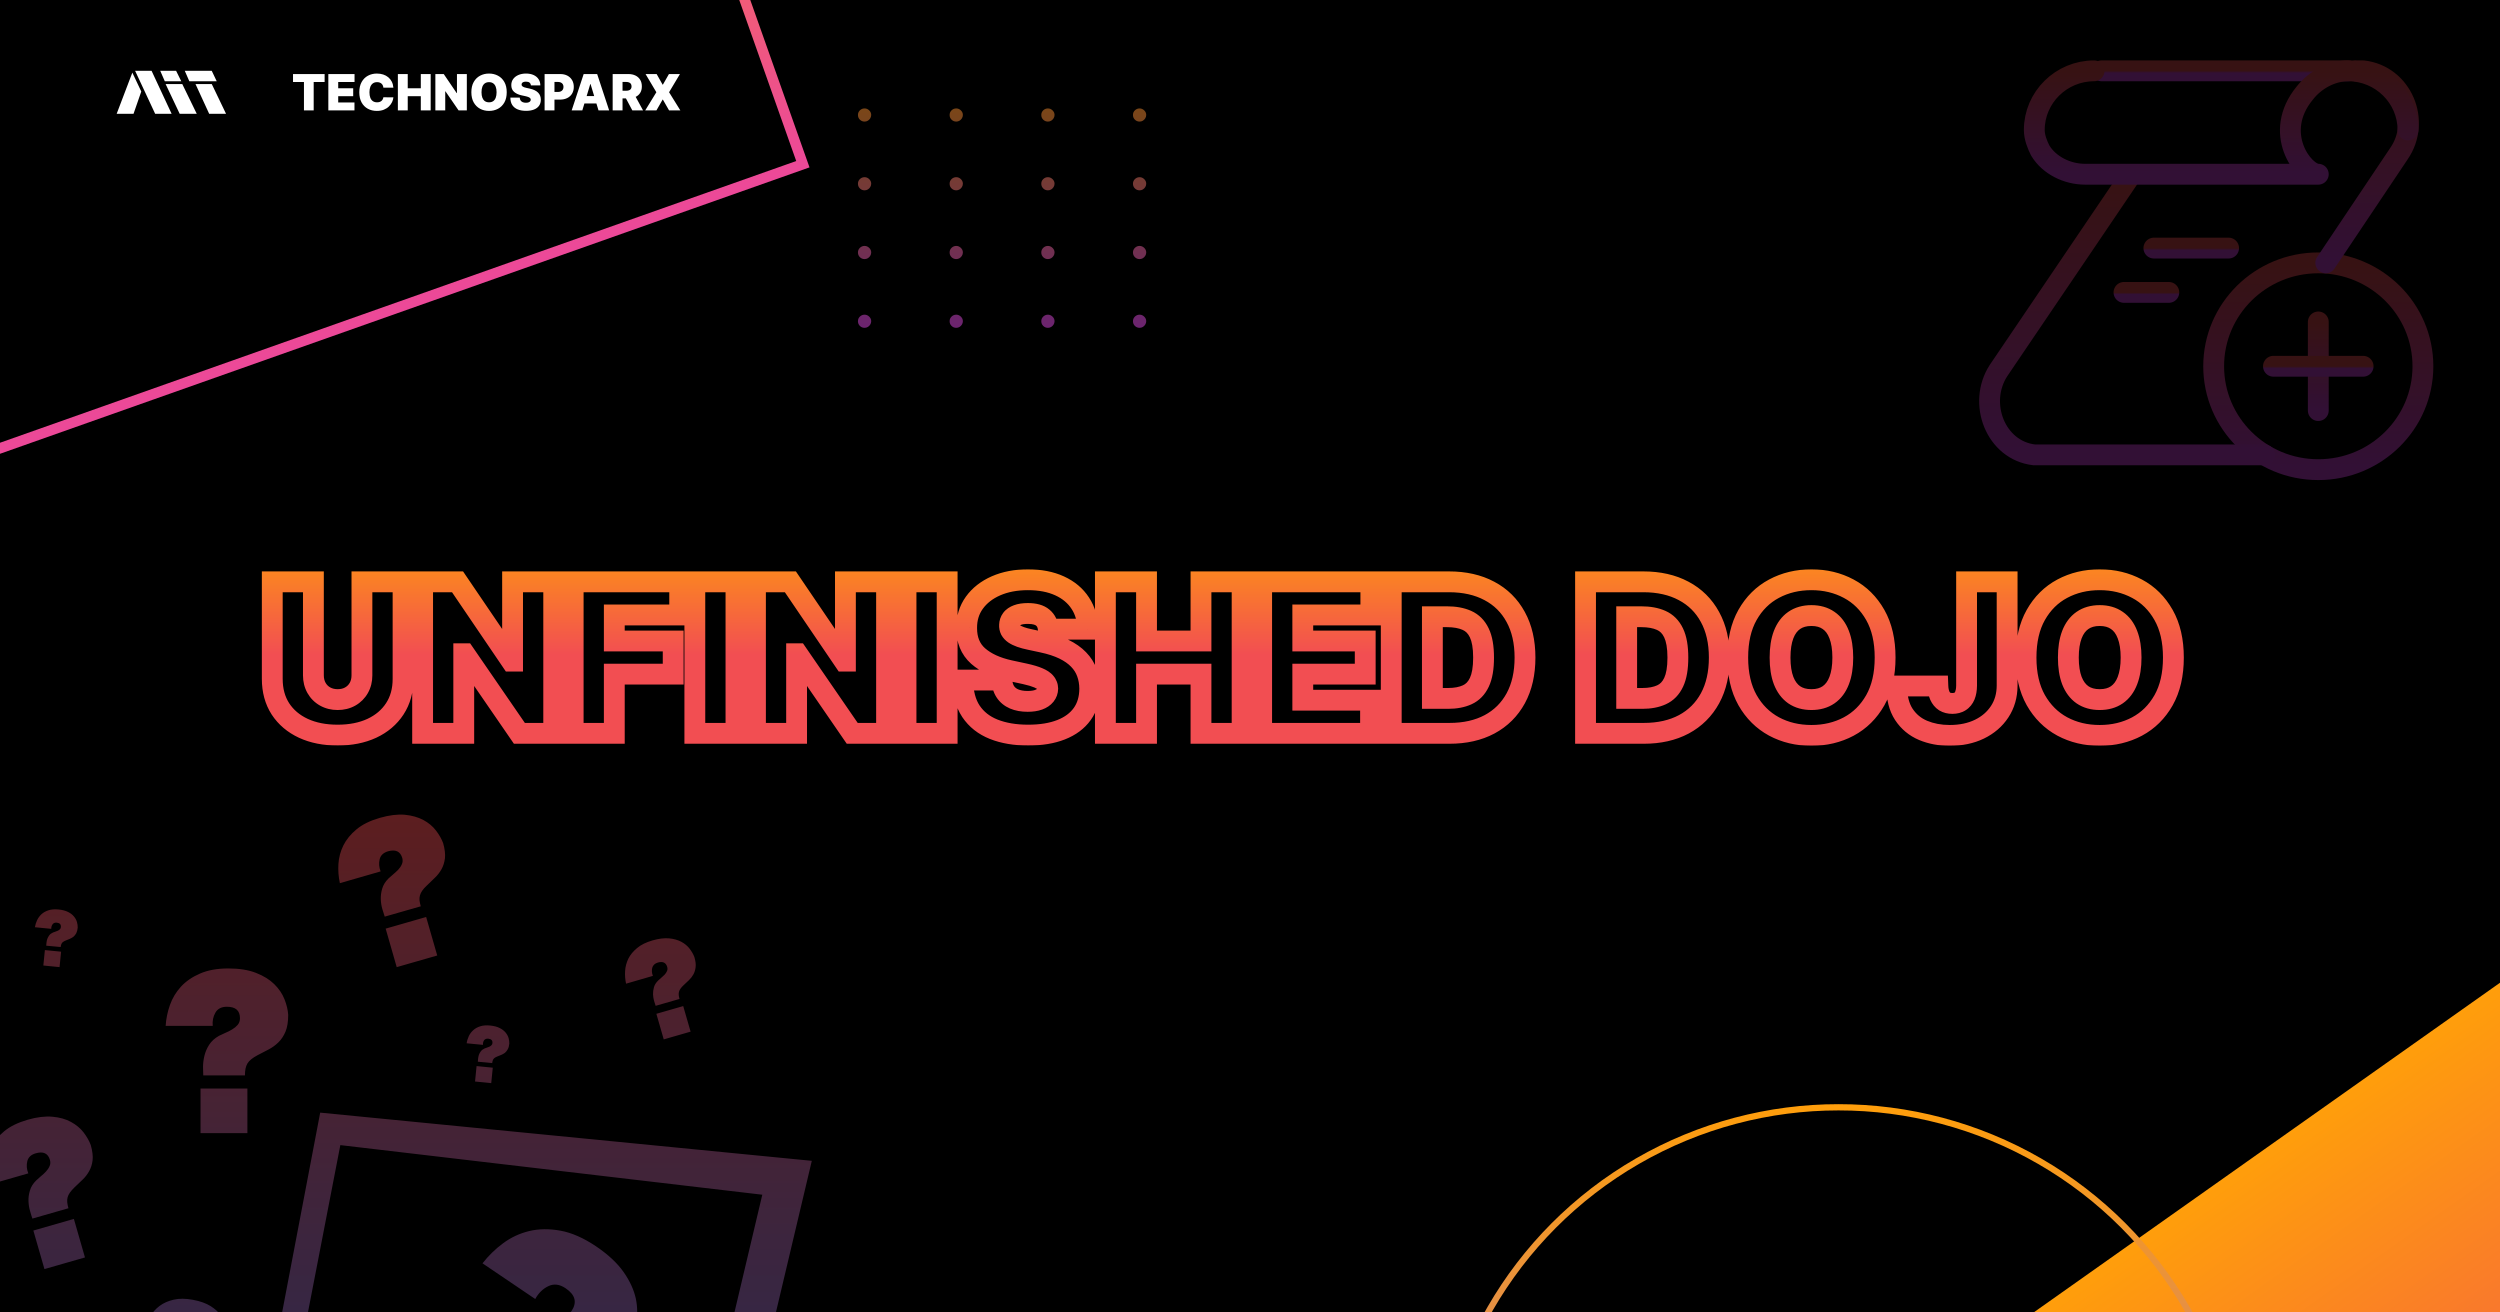 <svg width="1200" height="630" viewBox="0 0 1200 630" fill="none" xmlns="http://www.w3.org/2000/svg">
<rect x="0" y="0" width="1200" height="630" fill="#333333" stroke="none"/>
<g clip-path="url(#clip0_148_16)">
<rect width="1200" height="630" fill="black"/>
<rect x="-427.809" y="-32.484" width="729.486" height="376.173" transform="rotate(-19.485 -427.809 -32.484)" stroke="url(#paint0_linear_148_16)" stroke-width="5"/>
<rect x="883" y="695.827" width="580" height="273.616" transform="rotate(-35.26 883 695.827)" fill="url(#paint1_linear_148_16)"/>
<circle cx="882.5" cy="724.5" r="193" stroke="url(#paint2_linear_148_16)" stroke-width="3"/>
<path opacity="0.49" d="M415 58.364C414.121 58.364 413.367 58.057 412.739 57.443C412.117 56.822 411.811 56.068 411.818 55.182C411.811 54.318 412.117 53.58 412.739 52.966C413.367 52.352 414.121 52.045 415 52.045C415.833 52.045 416.568 52.352 417.205 52.966C417.848 53.58 418.174 54.318 418.182 55.182C418.174 55.773 418.019 56.311 417.716 56.795C417.42 57.273 417.034 57.655 416.557 57.943C416.08 58.224 415.561 58.364 415 58.364ZM459.003 58.364C458.124 58.364 457.37 58.057 456.741 57.443C456.12 56.822 455.813 56.068 455.821 55.182C455.813 54.318 456.12 53.58 456.741 52.966C457.37 52.352 458.124 52.045 459.003 52.045C459.836 52.045 460.571 52.352 461.207 52.966C461.851 53.58 462.177 54.318 462.184 55.182C462.177 55.773 462.021 56.311 461.718 56.795C461.423 57.273 461.037 57.655 460.559 57.943C460.082 58.224 459.563 58.364 459.003 58.364ZM503.005 58.364C502.126 58.364 501.372 58.057 500.744 57.443C500.122 56.822 499.816 56.068 499.823 55.182C499.816 54.318 500.122 53.58 500.744 52.966C501.372 52.352 502.126 52.045 503.005 52.045C503.838 52.045 504.573 52.352 505.21 52.966C505.853 53.58 506.179 54.318 506.187 55.182C506.179 55.773 506.024 56.311 505.721 56.795C505.425 57.273 505.039 57.655 504.562 57.943C504.085 58.224 503.566 58.364 503.005 58.364ZM547.008 58.364C546.129 58.364 545.375 58.057 544.746 57.443C544.125 56.822 543.818 56.068 543.826 55.182C543.818 54.318 544.125 53.58 544.746 52.966C545.375 52.352 546.129 52.045 547.008 52.045C547.841 52.045 548.576 52.352 549.212 52.966C549.856 53.58 550.182 54.318 550.189 55.182C550.182 55.773 550.026 56.311 549.723 56.795C549.428 57.273 549.042 57.655 548.564 57.943C548.087 58.224 547.568 58.364 547.008 58.364ZM415 91.364C414.121 91.364 413.367 91.057 412.739 90.443C412.117 89.822 411.811 89.068 411.818 88.182C411.811 87.318 412.117 86.579 412.739 85.966C413.367 85.352 414.121 85.046 415 85.046C415.833 85.046 416.568 85.352 417.205 85.966C417.848 86.579 418.174 87.318 418.182 88.182C418.174 88.773 418.019 89.311 417.716 89.796C417.42 90.273 417.034 90.655 416.557 90.943C416.08 91.224 415.561 91.364 415 91.364ZM459.003 91.364C458.124 91.364 457.37 91.057 456.741 90.443C456.12 89.822 455.813 89.068 455.821 88.182C455.813 87.318 456.12 86.579 456.741 85.966C457.37 85.352 458.124 85.046 459.003 85.046C459.836 85.046 460.571 85.352 461.207 85.966C461.851 86.579 462.177 87.318 462.184 88.182C462.177 88.773 462.021 89.311 461.718 89.796C461.423 90.273 461.037 90.655 460.559 90.943C460.082 91.224 459.563 91.364 459.003 91.364ZM503.005 91.364C502.126 91.364 501.372 91.057 500.744 90.443C500.122 89.822 499.816 89.068 499.823 88.182C499.816 87.318 500.122 86.579 500.744 85.966C501.372 85.352 502.126 85.046 503.005 85.046C503.838 85.046 504.573 85.352 505.21 85.966C505.853 86.579 506.179 87.318 506.187 88.182C506.179 88.773 506.024 89.311 505.721 89.796C505.425 90.273 505.039 90.655 504.562 90.943C504.085 91.224 503.566 91.364 503.005 91.364ZM547.008 91.364C546.129 91.364 545.375 91.057 544.746 90.443C544.125 89.822 543.818 89.068 543.826 88.182C543.818 87.318 544.125 86.579 544.746 85.966C545.375 85.352 546.129 85.046 547.008 85.046C547.841 85.046 548.576 85.352 549.212 85.966C549.856 86.579 550.182 87.318 550.189 88.182C550.182 88.773 550.026 89.311 549.723 89.796C549.428 90.273 549.042 90.655 548.564 90.943C548.087 91.224 547.568 91.364 547.008 91.364ZM415 124.364C414.121 124.364 413.367 124.057 412.739 123.443C412.117 122.822 411.811 122.068 411.818 121.182C411.811 120.318 412.117 119.58 412.739 118.966C413.367 118.352 414.121 118.045 415 118.045C415.833 118.045 416.568 118.352 417.205 118.966C417.848 119.58 418.174 120.318 418.182 121.182C418.174 121.773 418.019 122.311 417.716 122.795C417.42 123.273 417.034 123.655 416.557 123.943C416.08 124.223 415.561 124.364 415 124.364ZM459.003 124.364C458.124 124.364 457.37 124.057 456.741 123.443C456.12 122.822 455.813 122.068 455.821 121.182C455.813 120.318 456.12 119.58 456.741 118.966C457.37 118.352 458.124 118.045 459.003 118.045C459.836 118.045 460.571 118.352 461.207 118.966C461.851 119.58 462.177 120.318 462.184 121.182C462.177 121.773 462.021 122.311 461.718 122.795C461.423 123.273 461.037 123.655 460.559 123.943C460.082 124.223 459.563 124.364 459.003 124.364ZM503.005 124.364C502.126 124.364 501.372 124.057 500.744 123.443C500.122 122.822 499.816 122.068 499.823 121.182C499.816 120.318 500.122 119.58 500.744 118.966C501.372 118.352 502.126 118.045 503.005 118.045C503.838 118.045 504.573 118.352 505.21 118.966C505.853 119.58 506.179 120.318 506.187 121.182C506.179 121.773 506.024 122.311 505.721 122.795C505.425 123.273 505.039 123.655 504.562 123.943C504.085 124.223 503.566 124.364 503.005 124.364ZM547.008 124.364C546.129 124.364 545.375 124.057 544.746 123.443C544.125 122.822 543.818 122.068 543.826 121.182C543.818 120.318 544.125 119.58 544.746 118.966C545.375 118.352 546.129 118.045 547.008 118.045C547.841 118.045 548.576 118.352 549.212 118.966C549.856 119.58 550.182 120.318 550.189 121.182C550.182 121.773 550.026 122.311 549.723 122.795C549.428 123.273 549.042 123.655 548.564 123.943C548.087 124.223 547.568 124.364 547.008 124.364ZM415 157.364C414.121 157.364 413.367 157.057 412.739 156.443C412.117 155.822 411.811 155.068 411.818 154.182C411.811 153.318 412.117 152.58 412.739 151.966C413.367 151.352 414.121 151.045 415 151.045C415.833 151.045 416.568 151.352 417.205 151.966C417.848 152.58 418.174 153.318 418.182 154.182C418.174 154.773 418.019 155.311 417.716 155.795C417.42 156.273 417.034 156.655 416.557 156.943C416.08 157.223 415.561 157.364 415 157.364ZM459.003 157.364C458.124 157.364 457.37 157.057 456.741 156.443C456.12 155.822 455.813 155.068 455.821 154.182C455.813 153.318 456.12 152.58 456.741 151.966C457.37 151.352 458.124 151.045 459.003 151.045C459.836 151.045 460.571 151.352 461.207 151.966C461.851 152.58 462.177 153.318 462.184 154.182C462.177 154.773 462.021 155.311 461.718 155.795C461.423 156.273 461.037 156.655 460.559 156.943C460.082 157.223 459.563 157.364 459.003 157.364ZM503.005 157.364C502.126 157.364 501.372 157.057 500.744 156.443C500.122 155.822 499.816 155.068 499.823 154.182C499.816 153.318 500.122 152.58 500.744 151.966C501.372 151.352 502.126 151.045 503.005 151.045C503.838 151.045 504.573 151.352 505.21 151.966C505.853 152.58 506.179 153.318 506.187 154.182C506.179 154.773 506.024 155.311 505.721 155.795C505.425 156.273 505.039 156.655 504.562 156.943C504.085 157.223 503.566 157.364 503.005 157.364ZM547.008 157.364C546.129 157.364 545.375 157.057 544.746 156.443C544.125 155.822 543.818 155.068 543.826 154.182C543.818 153.318 544.125 152.58 544.746 151.966C545.375 151.352 546.129 151.045 547.008 151.045C547.841 151.045 548.576 151.352 549.212 151.966C549.856 152.58 550.182 153.318 550.189 154.182C550.182 154.773 550.026 155.311 549.723 155.795C549.428 156.273 549.042 156.655 548.564 156.943C548.087 157.223 547.568 157.364 547.008 157.364Z" fill="url(#paint3_linear_148_16)"/>
<mask id="path-5-outside-1_148_16" maskUnits="userSpaceOnUse" x="125" y="273" width="924" height="85" fill="black">
<rect fill="white" x="125" y="273" width="924" height="85"/>
<path d="M173.727 279.273H193.472V325.864C193.472 331.403 192.146 336.197 189.494 340.246C186.866 344.27 183.197 347.384 178.486 349.585C173.775 351.763 168.306 352.852 162.08 352.852C155.806 352.852 150.313 351.763 145.602 349.585C140.891 347.384 137.222 344.27 134.594 340.246C131.99 336.197 130.688 331.403 130.688 325.864V279.273H150.432V324.159C150.432 326.408 150.929 328.42 151.923 330.196C152.918 331.948 154.291 333.321 156.043 334.315C157.818 335.31 159.83 335.807 162.08 335.807C164.352 335.807 166.365 335.31 168.116 334.315C169.868 333.321 171.241 331.948 172.236 330.196C173.23 328.42 173.727 326.408 173.727 324.159V279.273ZM265.782 279.273V352H249.304L223.026 313.79H222.6V352H202.855V279.273H219.617L245.469 317.341H246.037V279.273H265.782ZM275.121 352V279.273H326.257V295.182H294.865V307.682H323.132V323.591H294.865V352H275.121ZM353.264 279.273V352H333.52V279.273H353.264ZM425.547 279.273V352H409.07L382.792 313.79H382.365V352H362.621V279.273H379.382L405.235 317.341H405.803V279.273H425.547ZM454.631 279.273V352H434.887V279.273H454.631ZM503.193 302C503.003 299.633 502.116 297.786 500.529 296.46C498.967 295.134 496.588 294.472 493.392 294.472C491.356 294.472 489.687 294.72 488.385 295.217C487.106 295.691 486.159 296.342 485.544 297.17C484.928 297.999 484.609 298.946 484.585 300.011C484.538 300.887 484.691 301.68 485.047 302.391C485.425 303.077 486.017 303.705 486.822 304.273C487.627 304.817 488.657 305.314 489.912 305.764C491.166 306.214 492.658 306.616 494.386 306.972L500.352 308.25C504.377 309.102 507.821 310.227 510.686 311.624C513.55 313.02 515.894 314.666 517.717 316.56C519.54 318.43 520.877 320.537 521.73 322.881C522.606 325.224 523.056 327.781 523.079 330.551C523.056 335.333 521.86 339.382 519.493 342.696C517.125 346.01 513.74 348.532 509.336 350.26C504.957 351.988 499.689 352.852 493.534 352.852C487.213 352.852 481.697 351.917 476.985 350.047C472.298 348.177 468.652 345.3 466.048 341.418C463.467 337.511 462.165 332.516 462.142 326.432H480.892C481.01 328.657 481.566 330.527 482.561 332.043C483.555 333.558 484.952 334.706 486.751 335.487C488.574 336.268 490.74 336.659 493.25 336.659C495.357 336.659 497.12 336.399 498.541 335.878C499.961 335.357 501.038 334.635 501.772 333.712C502.506 332.788 502.885 331.735 502.909 330.551C502.885 329.438 502.518 328.468 501.808 327.639C501.121 326.787 499.985 326.029 498.399 325.366C496.813 324.68 494.67 324.041 491.971 323.449L484.727 321.886C478.288 320.49 473.209 318.158 469.493 314.891C465.799 311.6 463.965 307.114 463.988 301.432C463.965 296.815 465.196 292.779 467.681 289.322C470.191 285.842 473.659 283.132 478.086 281.19C482.537 279.249 487.639 278.278 493.392 278.278C499.263 278.278 504.341 279.261 508.626 281.226C512.911 283.191 516.214 285.961 518.534 289.536C520.877 293.087 522.061 297.241 522.085 302H503.193ZM530.59 352V279.273H550.334V307.682H576.471V279.273H596.215V352H576.471V323.591H550.334V352H530.59ZM605.59 352V279.273H658.005V295.182H625.334V307.682H655.306V323.591H625.334V336.091H657.863V352H605.59ZM695.78 352H667.797V279.273H695.496C702.977 279.273 709.44 280.729 714.885 283.641C720.354 286.529 724.568 290.696 727.527 296.141C730.51 301.562 732.001 308.061 732.001 315.636C732.001 323.212 730.522 329.723 727.562 335.168C724.603 340.589 720.413 344.756 714.991 347.668C709.57 350.556 703.166 352 695.78 352ZM687.541 335.239H695.07C698.668 335.239 701.734 334.659 704.267 333.499C706.824 332.339 708.765 330.338 710.091 327.497C711.44 324.656 712.115 320.703 712.115 315.636C712.115 310.57 711.429 306.616 710.055 303.776C708.706 300.935 706.717 298.934 704.089 297.774C701.485 296.614 698.289 296.034 694.501 296.034H687.541V335.239ZM789.042 352H761.059V279.273H788.757C796.239 279.273 802.702 280.729 808.147 283.641C813.615 286.529 817.829 290.696 820.789 296.141C823.772 301.562 825.263 308.061 825.263 315.636C825.263 323.212 823.784 329.723 820.824 335.168C817.865 340.589 813.675 344.756 808.253 347.668C802.832 350.556 796.428 352 789.042 352ZM780.803 335.239H788.331C791.93 335.239 794.996 334.659 797.529 333.499C800.086 332.339 802.027 330.338 803.353 327.497C804.702 324.656 805.377 320.703 805.377 315.636C805.377 310.57 804.69 306.616 803.317 303.776C801.968 300.935 799.979 298.934 797.351 297.774C794.747 296.614 791.551 296.034 787.763 296.034H780.803V335.239ZM904.853 315.636C904.853 323.733 903.279 330.563 900.13 336.126C896.981 341.666 892.732 345.868 887.381 348.733C882.031 351.574 876.065 352.994 869.484 352.994C862.855 352.994 856.865 351.562 851.515 348.697C846.188 345.809 841.951 341.595 838.802 336.055C835.677 330.492 834.114 323.686 834.114 315.636C834.114 307.54 835.677 300.722 838.802 295.182C841.951 289.618 846.188 285.416 851.515 282.575C856.865 279.711 862.855 278.278 869.484 278.278C876.065 278.278 882.031 279.711 887.381 282.575C892.732 285.416 896.981 289.618 900.13 295.182C903.279 300.722 904.853 307.54 904.853 315.636ZM884.54 315.636C884.54 311.28 883.96 307.611 882.8 304.628C881.664 301.621 879.971 299.348 877.722 297.81C875.497 296.247 872.751 295.466 869.484 295.466C866.217 295.466 863.459 296.247 861.21 297.81C858.984 299.348 857.291 301.621 856.131 304.628C854.995 307.611 854.427 311.28 854.427 315.636C854.427 319.992 854.995 323.674 856.131 326.68C857.291 329.663 858.984 331.936 861.21 333.499C863.459 335.037 866.217 335.807 869.484 335.807C872.751 335.807 875.497 335.037 877.722 333.499C879.971 331.936 881.664 329.663 882.8 326.68C883.96 323.674 884.54 319.992 884.54 315.636ZM943.96 279.273H963.42V329.131C963.396 333.866 962.201 338.032 959.833 341.631C957.49 345.205 954.246 347.999 950.103 350.011C945.984 352 941.237 352.994 935.863 352.994C931.199 352.994 926.938 352.189 923.079 350.58C919.22 348.946 916.143 346.389 913.846 342.909C911.55 339.405 910.413 334.86 910.437 329.273H930.181C930.252 331.096 930.56 332.634 931.105 333.889C931.673 335.144 932.454 336.091 933.449 336.73C934.467 337.346 935.698 337.653 937.142 337.653C938.609 337.653 939.841 337.334 940.835 336.695C941.853 336.055 942.622 335.108 943.143 333.854C943.664 332.575 943.936 331.001 943.96 329.131V279.273ZM1043.23 315.636C1043.23 323.733 1041.66 330.563 1038.51 336.126C1035.36 341.666 1031.11 345.868 1025.76 348.733C1020.41 351.574 1014.44 352.994 1007.86 352.994C1001.23 352.994 995.244 351.562 989.894 348.697C984.567 345.809 980.329 341.595 977.181 336.055C974.056 330.492 972.493 323.686 972.493 315.636C972.493 307.54 974.056 300.722 977.181 295.182C980.329 289.618 984.567 285.416 989.894 282.575C995.244 279.711 1001.23 278.278 1007.86 278.278C1014.44 278.278 1020.41 279.711 1025.76 282.575C1031.11 285.416 1035.36 289.618 1038.51 295.182C1041.66 300.722 1043.23 307.54 1043.23 315.636ZM1022.92 315.636C1022.92 311.28 1022.34 307.611 1021.18 304.628C1020.04 301.621 1018.35 299.348 1016.1 297.81C1013.88 296.247 1011.13 295.466 1007.86 295.466C1004.6 295.466 1001.84 296.247 999.588 297.81C997.363 299.348 995.67 301.621 994.51 304.628C993.374 307.611 992.806 311.28 992.806 315.636C992.806 319.992 993.374 323.674 994.51 326.68C995.67 329.663 997.363 331.936 999.588 333.499C1001.84 335.037 1004.6 335.807 1007.86 335.807C1011.13 335.807 1013.88 335.037 1016.1 333.499C1018.35 331.936 1020.04 329.663 1021.18 326.68C1022.34 323.674 1022.92 319.992 1022.92 315.636Z"/>
</mask>
<path d="M173.727 279.273V274.273H168.727V279.273H173.727ZM193.472 279.273H198.472V274.273H193.472V279.273ZM189.494 340.246L185.312 337.506L185.308 337.512L189.494 340.246ZM178.486 349.585L180.584 354.124L180.593 354.119L180.603 354.115L178.486 349.585ZM145.602 349.585L143.485 354.115L143.495 354.119L143.504 354.124L145.602 349.585ZM134.594 340.246L130.389 342.951L130.398 342.965L130.407 342.979L134.594 340.246ZM130.688 279.273V274.273H125.688V279.273H130.688ZM150.432 279.273H155.432V274.273H150.432V279.273ZM151.923 330.196L147.561 332.639L147.568 332.652L147.575 332.664L151.923 330.196ZM156.043 334.315L153.575 338.664L153.587 338.671L153.6 338.678L156.043 334.315ZM168.116 334.315L170.585 338.664L170.585 338.664L168.116 334.315ZM172.236 330.196L176.584 332.664L176.591 332.652L176.598 332.639L172.236 330.196ZM173.727 284.273H193.472V274.273H173.727V284.273ZM188.472 279.273V325.864H198.472V279.273H188.472ZM188.472 325.864C188.472 330.575 187.356 334.385 185.312 337.506L193.677 342.985C196.936 338.01 198.472 332.232 198.472 325.864H188.472ZM185.308 337.512C183.231 340.693 180.308 343.215 176.369 345.055L180.603 354.115C186.086 351.553 190.502 347.848 193.681 342.979L185.308 337.512ZM176.388 345.047C172.452 346.866 167.724 347.852 162.08 347.852V357.852C168.888 357.852 175.097 356.66 180.584 354.124L176.388 345.047ZM162.08 347.852C156.382 347.852 151.631 346.864 147.7 345.047L143.504 354.124C148.996 356.662 155.23 357.852 162.08 357.852V347.852ZM147.719 345.055C143.78 343.215 140.857 340.693 138.78 337.512L130.407 342.979C133.586 347.848 138.002 351.553 143.485 354.115L147.719 345.055ZM138.799 337.541C136.788 334.415 135.688 330.592 135.688 325.864H125.688C125.688 332.214 127.191 337.98 130.389 342.951L138.799 337.541ZM135.688 325.864V279.273H125.688V325.864H135.688ZM130.688 284.273H150.432V274.273H130.688V284.273ZM145.432 279.273V324.159H155.432V279.273H145.432ZM145.432 324.159C145.432 327.172 146.106 330.041 147.561 332.639L156.286 327.753C155.752 326.8 155.432 325.645 155.432 324.159H145.432ZM147.575 332.664C149.015 335.201 151.038 337.224 153.575 338.664L158.511 329.967C157.544 329.418 156.82 328.695 156.272 327.728L147.575 332.664ZM153.6 338.678C156.198 340.133 159.067 340.807 162.08 340.807V330.807C160.594 330.807 159.438 330.486 158.486 329.953L153.6 338.678ZM162.08 340.807C165.104 340.807 167.988 340.138 170.585 338.664L165.648 329.967C164.742 330.482 163.6 330.807 162.08 330.807V340.807ZM170.585 338.664C173.121 337.224 175.144 335.201 176.584 332.664L167.887 327.728C167.339 328.695 166.615 329.418 165.648 329.967L170.585 338.664ZM176.598 332.639C178.053 330.041 178.727 327.172 178.727 324.159H168.727C168.727 325.645 168.407 326.8 167.873 327.753L176.598 332.639ZM178.727 324.159V279.273H168.727V324.159H178.727ZM265.782 279.273H270.782V274.273H265.782V279.273ZM265.782 352V357H270.782V352H265.782ZM249.304 352L245.185 354.833L246.675 357H249.304V352ZM223.026 313.79L227.146 310.956L225.656 308.79H223.026V313.79ZM222.6 313.79V308.79H217.6V313.79H222.6ZM222.6 352V357H227.6V352H222.6ZM202.855 352H197.855V357H202.855V352ZM202.855 279.273V274.273H197.855V279.273H202.855ZM219.617 279.273L223.753 276.464L222.265 274.273H219.617V279.273ZM245.469 317.341L241.333 320.15L242.821 322.341H245.469V317.341ZM246.037 317.341V322.341H251.037V317.341H246.037ZM246.037 279.273V274.273H241.037V279.273H246.037ZM260.782 279.273V352H270.782V279.273H260.782ZM265.782 347H249.304V357H265.782V347ZM253.424 349.167L227.146 310.956L218.906 316.623L245.185 354.833L253.424 349.167ZM223.026 308.79H222.6V318.79H223.026V308.79ZM217.6 313.79V352H227.6V313.79H217.6ZM222.6 347H202.855V357H222.6V347ZM207.855 352V279.273H197.855V352H207.855ZM202.855 284.273H219.617V274.273H202.855V284.273ZM215.48 282.082L241.333 320.15L249.605 314.532L223.753 276.464L215.48 282.082ZM245.469 322.341H246.037V312.341H245.469V322.341ZM251.037 317.341V279.273H241.037V317.341H251.037ZM246.037 284.273H265.782V274.273H246.037V284.273ZM275.121 352H270.121V357H275.121V352ZM275.121 279.273V274.273H270.121V279.273H275.121ZM326.257 279.273H331.257V274.273H326.257V279.273ZM326.257 295.182V300.182H331.257V295.182H326.257ZM294.865 295.182V290.182H289.865V295.182H294.865ZM294.865 307.682H289.865V312.682H294.865V307.682ZM323.132 307.682H328.132V302.682H323.132V307.682ZM323.132 323.591V328.591H328.132V323.591H323.132ZM294.865 323.591V318.591H289.865V323.591H294.865ZM294.865 352V357H299.865V352H294.865ZM280.121 352V279.273H270.121V352H280.121ZM275.121 284.273H326.257V274.273H275.121V284.273ZM321.257 279.273V295.182H331.257V279.273H321.257ZM326.257 290.182H294.865V300.182H326.257V290.182ZM289.865 295.182V307.682H299.865V295.182H289.865ZM294.865 312.682H323.132V302.682H294.865V312.682ZM318.132 307.682V323.591H328.132V307.682H318.132ZM323.132 318.591H294.865V328.591H323.132V318.591ZM289.865 323.591V352H299.865V323.591H289.865ZM294.865 347H275.121V357H294.865V347ZM353.264 279.273H358.264V274.273H353.264V279.273ZM353.264 352V357H358.264V352H353.264ZM333.52 352H328.52V357H333.52V352ZM333.52 279.273V274.273H328.52V279.273H333.52ZM348.264 279.273V352H358.264V279.273H348.264ZM353.264 347H333.52V357H353.264V347ZM338.52 352V279.273H328.52V352H338.52ZM333.52 284.273H353.264V274.273H333.52V284.273ZM425.547 279.273H430.547V274.273H425.547V279.273ZM425.547 352V357H430.547V352H425.547ZM409.07 352L404.95 354.833L406.44 357H409.07V352ZM382.792 313.79L386.911 310.956L385.421 308.79H382.792V313.79ZM382.365 313.79V308.79H377.365V313.79H382.365ZM382.365 352V357H387.365V352H382.365ZM362.621 352H357.621V357H362.621V352ZM362.621 279.273V274.273H357.621V279.273H362.621ZM379.382 279.273L383.519 276.464L382.031 274.273H379.382V279.273ZM405.235 317.341L401.098 320.15L402.586 322.341H405.235V317.341ZM405.803 317.341V322.341H410.803V317.341H405.803ZM405.803 279.273V274.273H400.803V279.273H405.803ZM420.547 279.273V352H430.547V279.273H420.547ZM425.547 347H409.07V357H425.547V347ZM413.19 349.167L386.911 310.956L378.672 316.623L404.95 354.833L413.19 349.167ZM382.792 308.79H382.365V318.79H382.792V308.79ZM377.365 313.79V352H387.365V313.79H377.365ZM382.365 347H362.621V357H382.365V347ZM367.621 352V279.273H357.621V352H367.621ZM362.621 284.273H379.382V274.273H362.621V284.273ZM375.246 282.082L401.098 320.15L409.371 314.532L383.519 276.464L375.246 282.082ZM405.235 322.341H405.803V312.341H405.235V322.341ZM410.803 317.341V279.273H400.803V317.341H410.803ZM405.803 284.273H425.547V274.273H405.803V284.273ZM454.631 279.273H459.631V274.273H454.631V279.273ZM454.631 352V357H459.631V352H454.631ZM434.887 352H429.887V357H434.887V352ZM434.887 279.273V274.273H429.887V279.273H434.887ZM449.631 279.273V352H459.631V279.273H449.631ZM454.631 347H434.887V357H454.631V347ZM439.887 352V279.273H429.887V352H439.887ZM434.887 284.273H454.631V274.273H434.887V284.273ZM503.193 302L498.209 302.399L498.577 307H503.193V302ZM500.529 296.46L497.295 300.273L497.309 300.285L497.323 300.297L500.529 296.46ZM488.385 295.217L490.121 299.906L490.145 299.897L490.168 299.888L488.385 295.217ZM485.544 297.17L481.53 294.189L481.53 294.189L485.544 297.17ZM484.585 300.011L489.578 300.281L489.582 300.202L489.584 300.122L484.585 300.011ZM485.047 302.391L480.574 304.627L480.62 304.717L480.669 304.806L485.047 302.391ZM486.822 304.273L483.939 308.358L483.979 308.386L484.021 308.414L486.822 304.273ZM494.386 306.972L495.434 302.083L495.413 302.078L495.392 302.074L494.386 306.972ZM500.352 308.25L499.304 313.139L499.316 313.142L500.352 308.25ZM510.686 311.624L508.494 316.118L510.686 311.624ZM517.717 316.56L514.115 320.027L514.125 320.038L514.136 320.05L517.717 316.56ZM521.73 322.881L517.031 324.589L517.038 324.61L517.046 324.631L521.73 322.881ZM523.079 330.551L528.079 330.576L528.079 330.542L528.079 330.508L523.079 330.551ZM519.493 342.696L523.561 345.602L523.561 345.602L519.493 342.696ZM509.336 350.26L507.51 345.606L507.501 345.609L509.336 350.26ZM476.985 350.047L475.133 354.691L475.141 354.694L476.985 350.047ZM466.048 341.418L461.876 344.174L461.886 344.188L461.895 344.203L466.048 341.418ZM462.142 326.432V321.432H457.122L457.142 326.451L462.142 326.432ZM480.892 326.432L485.885 326.166L485.633 321.432H480.892V326.432ZM482.561 332.043L478.38 334.786L478.38 334.786L482.561 332.043ZM486.751 335.487L484.76 340.074L484.771 340.078L484.781 340.083L486.751 335.487ZM498.541 335.878L500.262 340.572L500.262 340.572L498.541 335.878ZM501.772 333.712L505.686 336.823L505.686 336.823L501.772 333.712ZM502.909 330.551L507.908 330.651L507.91 330.548L507.908 330.445L502.909 330.551ZM501.808 327.639L497.914 330.776L497.962 330.835L498.012 330.893L501.808 327.639ZM498.399 325.366L496.413 329.955L496.442 329.968L496.471 329.98L498.399 325.366ZM491.971 323.449L493.042 318.565L493.034 318.563L493.025 318.561L491.971 323.449ZM484.727 321.886L483.667 326.773L483.673 326.774L484.727 321.886ZM469.493 314.891L466.166 318.624L466.179 318.635L466.192 318.646L469.493 314.891ZM463.988 301.432L468.988 301.453L468.988 301.429L468.988 301.406L463.988 301.432ZM467.681 289.322L463.626 286.398L463.622 286.403L467.681 289.322ZM478.086 281.19L476.087 276.607L476.078 276.611L478.086 281.19ZM508.626 281.226L506.542 285.771L506.542 285.771L508.626 281.226ZM518.534 289.536L514.34 292.258L514.35 292.274L514.361 292.29L518.534 289.536ZM522.085 302V307H527.11L527.085 301.975L522.085 302ZM508.177 301.601C507.898 298.113 506.508 294.94 503.736 292.624L497.323 300.297C497.724 300.631 498.109 301.153 498.209 302.399L508.177 301.601ZM503.764 292.648C500.912 290.228 497.142 289.472 493.392 289.472V299.472C496.033 299.472 497.022 300.041 497.295 300.273L503.764 292.648ZM493.392 289.472C491.002 289.472 488.671 289.756 486.601 290.546L490.168 299.888C490.703 299.684 491.709 299.472 493.392 299.472V289.472ZM486.648 290.529C484.747 291.233 482.881 292.37 481.53 294.189L489.557 300.152C489.437 300.314 489.465 300.149 490.121 299.906L486.648 290.529ZM481.53 294.189C480.276 295.877 479.632 297.835 479.586 299.9L489.584 300.122C489.584 300.09 489.587 300.075 489.587 300.075C489.587 300.075 489.587 300.078 489.585 300.082C489.584 300.087 489.582 300.094 489.58 300.101C489.574 300.117 489.568 300.132 489.561 300.144C489.555 300.156 489.552 300.159 489.557 300.152L481.53 294.189ZM479.592 299.741C479.503 301.391 479.792 303.061 480.574 304.627L489.519 300.155C489.532 300.181 489.544 300.21 489.554 300.239C489.564 300.268 489.57 300.292 489.573 300.311C489.581 300.349 489.574 300.345 489.578 300.281L479.592 299.741ZM480.669 304.806C481.494 306.303 482.67 307.462 483.939 308.358L489.706 300.188C489.364 299.947 489.356 299.852 489.424 299.975L480.669 304.806ZM484.021 308.414C485.273 309.261 486.711 309.928 488.224 310.471L491.599 301.058C490.603 300.701 489.981 300.373 489.624 300.131L484.021 308.414ZM488.224 310.471C489.759 311.021 491.489 311.481 493.38 311.869L495.392 302.074C493.826 301.752 492.574 301.407 491.599 301.058L488.224 310.471ZM493.338 311.861L499.304 313.139L501.4 303.361L495.434 302.083L493.338 311.861ZM499.316 313.142C503.05 313.932 506.086 314.943 508.494 316.118L512.877 307.129C509.557 305.51 505.703 304.272 501.388 303.358L499.316 313.142ZM508.494 316.118C510.941 317.311 512.774 318.634 514.115 320.027L521.319 313.092C519.014 310.697 516.16 308.73 512.877 307.129L508.494 316.118ZM514.136 320.05C515.488 321.437 516.432 322.943 517.031 324.589L526.429 321.172C525.323 318.13 523.591 315.423 521.298 313.07L514.136 320.05ZM517.046 324.631C517.697 326.373 518.06 328.345 518.079 330.594L528.079 330.508C528.051 327.217 527.514 324.076 526.413 321.13L517.046 324.631ZM518.079 330.526C518.06 334.46 517.091 337.456 515.424 339.79L523.561 345.602C526.629 341.308 528.051 336.207 528.079 330.576L518.079 330.526ZM515.424 339.79C513.705 342.196 511.161 344.173 507.51 345.606L511.163 354.914C516.319 352.891 520.545 349.825 523.561 345.602L515.424 339.79ZM507.501 345.609C503.855 347.048 499.244 347.852 493.534 347.852V357.852C500.134 357.852 506.058 356.929 511.172 354.911L507.501 345.609ZM493.534 347.852C487.694 347.852 482.829 346.987 478.83 345.4L475.141 354.694C480.564 356.847 486.732 357.852 493.534 357.852V347.852ZM478.838 345.403C475.009 343.875 472.198 341.61 470.2 338.632L461.895 344.203C465.106 348.99 469.587 352.478 475.133 354.691L478.838 345.403ZM470.22 338.662C468.315 335.778 467.163 331.811 467.142 326.412L457.142 326.451C457.168 333.221 458.62 339.244 461.876 344.174L470.22 338.662ZM462.142 331.432H480.892V321.432H462.142V331.432ZM475.899 326.697C476.053 329.604 476.801 332.379 478.38 334.786L486.741 329.299C486.332 328.676 485.967 327.71 485.885 326.166L475.899 326.697ZM478.38 334.786C479.953 337.183 482.144 338.938 484.76 340.074L488.742 330.901C487.76 330.474 487.157 329.933 486.741 329.299L478.38 334.786ZM484.781 340.083C487.368 341.192 490.236 341.659 493.25 341.659V331.659C491.244 331.659 489.78 331.345 488.721 330.891L484.781 340.083ZM493.25 341.659C495.731 341.659 498.12 341.358 500.262 340.572L496.82 331.183C496.12 331.44 494.983 331.659 493.25 331.659V341.659ZM500.262 340.572C502.305 339.823 504.24 338.642 505.686 336.823L497.858 330.6C497.837 330.628 497.618 330.891 496.82 331.183L500.262 340.572ZM505.686 336.823C507.105 335.038 507.862 332.926 507.908 330.651L497.91 330.451C497.909 330.495 497.905 330.519 497.903 330.529C497.902 330.539 497.901 330.54 497.902 330.537C497.903 330.534 497.903 330.535 497.899 330.542C497.895 330.549 497.883 330.569 497.858 330.6L505.686 336.823ZM507.908 330.445C507.86 328.2 507.083 326.111 505.604 324.385L498.012 330.893C498.013 330.895 498.002 330.882 497.986 330.856C497.97 330.828 497.953 330.795 497.939 330.757C497.925 330.719 497.916 330.687 497.912 330.665C497.908 330.643 497.909 330.639 497.91 330.657L507.908 330.445ZM505.702 324.503C504.277 322.734 502.284 321.571 500.327 320.753L496.471 329.98C497.04 330.218 497.424 330.43 497.667 330.592C497.912 330.755 497.958 330.83 497.914 330.776L505.702 324.503ZM500.385 320.778C498.383 319.911 495.893 319.19 493.042 318.565L490.9 328.333C493.448 328.891 495.242 329.449 496.413 329.955L500.385 320.778ZM493.025 318.561L485.781 316.999L483.673 326.774L490.917 328.336L493.025 318.561ZM485.787 317C479.913 315.726 475.695 313.685 472.794 311.135L466.192 318.646C470.724 322.63 476.662 325.253 483.667 326.773L485.787 317ZM472.819 311.158C470.36 308.967 468.97 305.937 468.988 301.453L458.988 301.411C458.96 308.29 461.239 314.233 466.166 318.624L472.819 311.158ZM468.988 301.406C468.969 297.752 469.924 294.767 471.741 292.242L463.622 286.403C460.467 290.791 458.96 295.879 458.988 301.457L468.988 301.406ZM471.737 292.247C473.66 289.58 476.379 287.398 480.094 285.769L476.078 276.611C470.939 278.865 466.722 282.105 463.626 286.398L471.737 292.247ZM480.085 285.773C483.8 284.153 488.202 283.278 493.392 283.278V273.278C487.076 273.278 481.274 274.345 476.087 276.607L480.085 285.773ZM493.392 283.278C498.715 283.278 503.051 284.17 506.542 285.771L510.71 276.681C505.631 274.352 499.811 273.278 493.392 273.278V283.278ZM506.542 285.771C510.06 287.384 512.59 289.561 514.34 292.258L522.728 286.814C519.838 282.36 515.763 278.998 510.71 276.681L506.542 285.771ZM514.361 292.29C516.108 294.937 517.066 298.118 517.085 302.025L527.085 301.975C527.057 296.365 525.647 291.236 522.707 286.781L514.361 292.29ZM522.085 297H503.193V307H522.085V297ZM530.59 352H525.59V357H530.59V352ZM530.59 279.273V274.273H525.59V279.273H530.59ZM550.334 279.273H555.334V274.273H550.334V279.273ZM550.334 307.682H545.334V312.682H550.334V307.682ZM576.471 307.682V312.682H581.471V307.682H576.471ZM576.471 279.273V274.273H571.471V279.273H576.471ZM596.215 279.273H601.215V274.273H596.215V279.273ZM596.215 352V357H601.215V352H596.215ZM576.471 352H571.471V357H576.471V352ZM576.471 323.591H581.471V318.591H576.471V323.591ZM550.334 323.591V318.591H545.334V323.591H550.334ZM550.334 352V357H555.334V352H550.334ZM535.59 352V279.273H525.59V352H535.59ZM530.59 284.273H550.334V274.273H530.59V284.273ZM545.334 279.273V307.682H555.334V279.273H545.334ZM550.334 312.682H576.471V302.682H550.334V312.682ZM581.471 307.682V279.273H571.471V307.682H581.471ZM576.471 284.273H596.215V274.273H576.471V284.273ZM591.215 279.273V352H601.215V279.273H591.215ZM596.215 347H576.471V357H596.215V347ZM581.471 352V323.591H571.471V352H581.471ZM576.471 318.591H550.334V328.591H576.471V318.591ZM545.334 323.591V352H555.334V323.591H545.334ZM550.334 347H530.59V357H550.334V347ZM605.59 352H600.59V357H605.59V352ZM605.59 279.273V274.273H600.59V279.273H605.59ZM658.005 279.273H663.005V274.273H658.005V279.273ZM658.005 295.182V300.182H663.005V295.182H658.005ZM625.334 295.182V290.182H620.334V295.182H625.334ZM625.334 307.682H620.334V312.682H625.334V307.682ZM655.306 307.682H660.306V302.682H655.306V307.682ZM655.306 323.591V328.591H660.306V323.591H655.306ZM625.334 323.591V318.591H620.334V323.591H625.334ZM625.334 336.091H620.334V341.091H625.334V336.091ZM657.863 336.091H662.863V331.091H657.863V336.091ZM657.863 352V357H662.863V352H657.863ZM610.59 352V279.273H600.59V352H610.59ZM605.59 284.273H658.005V274.273H605.59V284.273ZM653.005 279.273V295.182H663.005V279.273H653.005ZM658.005 290.182H625.334V300.182H658.005V290.182ZM620.334 295.182V307.682H630.334V295.182H620.334ZM625.334 312.682H655.306V302.682H625.334V312.682ZM650.306 307.682V323.591H660.306V307.682H650.306ZM655.306 318.591H625.334V328.591H655.306V318.591ZM620.334 323.591V336.091H630.334V323.591H620.334ZM625.334 341.091H657.863V331.091H625.334V341.091ZM652.863 336.091V352H662.863V336.091H652.863ZM657.863 347H605.59V357H657.863V347ZM667.797 352H662.797V357H667.797V352ZM667.797 279.273V274.273H662.797V279.273H667.797ZM714.885 283.641L712.527 288.05L712.538 288.056L712.55 288.062L714.885 283.641ZM727.527 296.141L723.134 298.528L723.14 298.54L723.146 298.551L727.527 296.141ZM727.562 335.168L731.951 337.563L731.956 337.555L727.562 335.168ZM714.991 347.668L717.342 352.08L717.35 352.076L717.357 352.072L714.991 347.668ZM687.541 335.239H682.541V340.239H687.541V335.239ZM704.267 333.499L702.201 328.945L702.193 328.949L702.185 328.953L704.267 333.499ZM710.091 327.497L705.575 325.352L705.567 325.367L705.56 325.383L710.091 327.497ZM710.055 303.776L705.539 305.921L705.546 305.936L705.554 305.951L710.055 303.776ZM704.089 297.774L702.055 302.341L702.063 302.345L702.07 302.348L704.089 297.774ZM687.541 296.034V291.034H682.541V296.034H687.541ZM695.78 347H667.797V357H695.78V347ZM672.797 352V279.273H662.797V352H672.797ZM667.797 284.273H695.496V274.273H667.797V284.273ZM695.496 284.273C702.327 284.273 707.946 285.6 712.527 288.05L717.243 279.232C710.934 275.858 703.627 274.273 695.496 274.273V284.273ZM712.55 288.062C717.145 290.489 720.644 293.947 723.134 298.528L731.92 293.753C728.491 287.444 723.562 282.569 717.22 279.219L712.55 288.062ZM723.146 298.551C725.641 303.086 727.001 308.716 727.001 315.636H737.001C737.001 307.405 735.379 300.038 731.908 293.73L723.146 298.551ZM727.001 315.636C727.001 322.562 725.651 328.214 723.169 332.78L731.956 337.555C735.393 331.231 737.001 323.862 737.001 315.636H727.001ZM723.174 332.772C720.678 337.345 717.189 340.812 712.626 343.263L717.357 352.072C723.637 348.699 728.529 343.833 731.951 337.563L723.174 332.772ZM712.641 343.255C708.076 345.687 702.511 347 695.78 347V357C703.821 357 711.065 355.425 717.342 352.08L712.641 343.255ZM687.541 340.239H695.07V330.239H687.541V340.239ZM695.07 340.239C699.185 340.239 703.001 339.578 706.349 338.045L702.185 328.953C700.466 329.74 698.151 330.239 695.07 330.239V340.239ZM706.333 338.052C710.104 336.341 712.854 333.399 714.622 329.612L705.56 325.383C704.676 327.277 703.544 328.336 702.201 328.945L706.333 338.052ZM714.607 329.642C716.412 325.844 717.115 321.043 717.115 315.636H707.115C707.115 320.363 706.469 323.468 705.575 325.352L714.607 329.642ZM717.115 315.636C717.115 310.222 716.398 305.408 714.557 301.6L705.554 305.951C706.459 307.825 707.115 310.918 707.115 315.636H717.115ZM714.572 301.63C712.761 297.817 709.94 294.891 706.109 293.2L702.07 302.348C703.494 302.977 704.651 304.052 705.539 305.921L714.572 301.63ZM706.124 293.207C702.706 291.684 698.771 291.034 694.501 291.034V301.034C697.807 301.034 700.265 301.544 702.055 302.341L706.124 293.207ZM694.501 291.034H687.541V301.034H694.501V291.034ZM682.541 296.034V335.239H692.541V296.034H682.541ZM761.059 352H756.059V357H761.059V352ZM761.059 279.273V274.273H756.059V279.273H761.059ZM808.147 283.641L805.789 288.05L805.8 288.056L805.812 288.062L808.147 283.641ZM820.789 296.141L816.396 298.528L816.402 298.54L816.408 298.551L820.789 296.141ZM820.824 335.168L825.213 337.563L825.217 337.555L820.824 335.168ZM808.253 347.668L810.604 352.08L810.612 352.076L810.619 352.072L808.253 347.668ZM780.803 335.239H775.803V340.239H780.803V335.239ZM797.529 333.499L795.463 328.945L795.455 328.949L795.447 328.953L797.529 333.499ZM803.353 327.497L798.836 325.352L798.829 325.367L798.822 325.383L803.353 327.497ZM803.317 303.776L798.801 305.921L798.808 305.936L798.815 305.951L803.317 303.776ZM797.351 297.774L795.317 302.341L795.324 302.345L795.332 302.348L797.351 297.774ZM780.803 296.034V291.034H775.803V296.034H780.803ZM789.042 347H761.059V357H789.042V347ZM766.059 352V279.273H756.059V352H766.059ZM761.059 284.273H788.757V274.273H761.059V284.273ZM788.757 284.273C795.588 284.273 801.207 285.6 805.789 288.05L810.505 279.232C804.196 275.858 796.889 274.273 788.757 274.273V284.273ZM805.812 288.062C810.407 290.489 813.906 293.947 816.396 298.528L825.182 293.753C821.753 287.444 816.824 282.569 810.482 279.219L805.812 288.062ZM816.408 298.551C818.903 303.086 820.263 308.716 820.263 315.636H830.263C830.263 307.405 828.64 300.038 825.169 293.73L816.408 298.551ZM820.263 315.636C820.263 322.562 818.913 328.214 816.431 332.78L825.217 337.555C828.654 331.231 830.263 323.862 830.263 315.636H820.263ZM816.435 332.772C813.939 337.345 810.45 340.812 805.887 343.263L810.619 352.072C816.899 348.699 821.791 343.833 825.213 337.563L816.435 332.772ZM805.902 343.255C801.337 345.687 795.773 347 789.042 347V357C797.083 357 804.326 355.425 810.604 352.08L805.902 343.255ZM780.803 340.239H788.331V330.239H780.803V340.239ZM788.331 340.239C792.447 340.239 796.263 339.578 799.611 338.045L795.447 328.953C793.728 329.74 791.413 330.239 788.331 330.239V340.239ZM799.595 338.052C803.366 336.341 806.116 333.399 807.884 329.612L798.822 325.383C797.938 327.277 796.805 328.336 795.463 328.945L799.595 338.052ZM807.869 329.642C809.673 325.844 810.377 321.043 810.377 315.636H800.377C800.377 320.363 799.731 323.468 798.836 325.352L807.869 329.642ZM810.377 315.636C810.377 310.222 809.66 305.408 807.819 301.6L798.815 305.951C799.721 307.825 800.377 310.918 800.377 315.636H810.377ZM807.834 301.63C806.022 297.817 803.202 294.891 799.37 293.2L795.332 302.348C796.756 302.977 797.913 304.052 798.801 305.921L807.834 301.63ZM799.386 293.207C795.968 291.684 792.033 291.034 787.763 291.034V301.034C791.069 301.034 793.526 301.544 795.317 302.341L799.386 293.207ZM787.763 291.034H780.803V301.034H787.763V291.034ZM775.803 296.034V335.239H785.803V296.034H775.803ZM900.13 336.126L904.477 338.597L904.481 338.589L900.13 336.126ZM887.381 348.733L889.726 353.149L889.734 353.145L889.741 353.141L887.381 348.733ZM851.515 348.697L849.132 353.093L849.143 353.099L849.155 353.105L851.515 348.697ZM838.802 336.055L834.442 338.504L834.449 338.515L834.455 338.526L838.802 336.055ZM838.802 295.182L834.45 292.719L834.447 292.725L838.802 295.182ZM851.515 282.575L853.868 286.987L853.875 286.983L851.515 282.575ZM887.381 282.575L885.021 286.983L885.029 286.987L885.037 286.991L887.381 282.575ZM900.13 295.182L895.779 297.645L895.783 297.653L900.13 295.182ZM882.8 304.628L878.123 306.396L878.132 306.418L878.14 306.44L882.8 304.628ZM877.722 297.81L874.849 301.902L874.874 301.919L874.899 301.936L877.722 297.81ZM861.21 297.81L864.053 301.922L864.062 301.916L861.21 297.81ZM856.131 304.628L851.467 302.828L851.463 302.838L851.459 302.848L856.131 304.628ZM856.131 326.68L851.454 328.448L851.463 328.47L851.471 328.493L856.131 326.68ZM861.21 333.499L858.336 337.591L858.361 337.608L858.386 337.625L861.21 333.499ZM877.722 333.499L880.566 337.611L880.575 337.605L877.722 333.499ZM882.8 326.68L878.136 324.881L878.132 324.89L878.128 324.9L882.8 326.68ZM899.853 315.636C899.853 323.096 898.403 329.026 895.779 333.664L904.481 338.589C908.154 332.1 909.853 324.37 909.853 315.636H899.853ZM895.783 333.656C893.076 338.418 889.497 341.929 885.021 344.325L889.741 353.141C895.966 349.808 900.886 344.914 904.477 338.597L895.783 333.656ZM885.037 344.317C880.47 346.742 875.32 347.994 869.484 347.994V357.994C876.81 357.994 883.592 356.406 889.726 353.149L885.037 344.317ZM869.484 347.994C863.601 347.994 858.434 346.73 853.875 344.289L849.155 353.105C855.297 356.394 862.109 357.994 869.484 357.994V347.994ZM853.898 344.302C849.436 341.883 845.861 338.356 843.149 333.585L834.455 338.526C838.04 344.834 842.94 349.736 849.132 353.093L853.898 344.302ZM843.161 333.607C840.552 328.962 839.114 323.048 839.114 315.636H829.114C829.114 324.323 830.801 332.022 834.442 338.504L843.161 333.607ZM839.114 315.636C839.114 308.17 840.555 302.251 843.157 297.638L834.447 292.725C830.799 299.193 829.114 306.909 829.114 315.636H839.114ZM843.153 297.645C845.863 292.856 849.429 289.354 853.868 286.987L849.162 278.164C842.947 281.478 838.038 286.38 834.45 292.719L843.153 297.645ZM853.875 286.983C858.434 284.542 863.601 283.278 869.484 283.278V273.278C862.109 273.278 855.297 274.879 849.155 278.167L853.875 286.983ZM869.484 283.278C875.313 283.278 880.457 284.54 885.021 286.983L889.741 278.167C883.605 274.882 876.817 273.278 869.484 273.278V283.278ZM885.037 286.991C889.498 289.36 893.072 292.862 895.779 297.645L904.481 292.719C900.891 286.375 895.965 281.472 889.726 278.159L885.037 286.991ZM895.783 297.653C898.403 302.262 899.853 308.176 899.853 315.636H909.853C909.853 306.904 908.155 299.182 904.477 292.711L895.783 297.653ZM889.54 315.636C889.54 310.87 888.91 306.544 887.46 302.816L878.14 306.44C879.011 308.678 879.54 311.691 879.54 315.636H889.54ZM887.478 302.86C886.046 299.072 883.783 295.898 880.546 293.683L874.899 301.936C876.16 302.799 877.282 304.17 878.123 306.396L887.478 302.86ZM880.595 293.718C877.371 291.453 873.568 290.466 869.484 290.466V300.466C871.934 300.466 873.623 301.041 874.849 301.902L880.595 293.718ZM869.484 290.466C865.398 290.466 861.594 291.454 858.357 293.703L864.062 301.916C865.323 301.04 867.035 300.466 869.484 300.466V290.466ZM858.366 293.697C855.168 295.909 852.917 299.068 851.467 302.828L860.796 306.428C861.665 304.175 862.801 302.788 864.053 301.922L858.366 293.697ZM851.459 302.848C850.043 306.565 849.427 310.879 849.427 315.636H859.427C859.427 311.682 859.947 308.656 860.804 306.408L851.459 302.848ZM849.427 315.636C849.427 320.396 850.043 324.715 851.454 328.448L860.808 324.913C859.947 322.632 859.427 319.589 859.427 315.636H849.427ZM851.471 328.493C852.924 332.229 855.169 335.367 858.336 337.591L864.083 329.407C862.799 328.505 861.658 327.098 860.791 324.868L851.471 328.493ZM858.386 337.625C861.621 339.838 865.413 340.807 869.484 340.807V330.807C867.02 330.807 865.297 330.237 864.033 329.372L858.386 337.625ZM869.484 340.807C873.552 340.807 877.344 339.839 880.566 337.611L874.879 329.386C873.649 330.236 871.949 330.807 869.484 330.807V340.807ZM880.575 337.605C883.781 335.377 886.039 332.224 887.473 328.46L878.128 324.9C877.289 327.102 876.161 328.495 874.87 329.392L880.575 337.605ZM887.465 328.48C888.91 324.736 889.54 320.405 889.54 315.636H879.54C879.54 319.58 879.011 322.611 878.136 324.881L887.465 328.48ZM943.96 279.273V274.273H938.96V279.273H943.96ZM963.42 279.273H968.42V274.273H963.42V279.273ZM963.42 329.131L968.42 329.156L968.42 329.143V329.131H963.42ZM959.833 341.631L955.656 338.883L955.652 338.889L959.833 341.631ZM950.103 350.011L952.277 354.514L952.288 354.509L950.103 350.011ZM923.079 350.58L921.13 355.184L921.142 355.189L921.154 355.194L923.079 350.58ZM913.846 342.909L909.664 345.65L909.669 345.656L909.673 345.663L913.846 342.909ZM910.437 329.273V324.273H905.458L905.437 329.252L910.437 329.273ZM930.181 329.273L935.178 329.078L934.99 324.273H930.181V329.273ZM931.105 333.889L926.518 335.88L926.534 335.916L926.55 335.952L931.105 333.889ZM933.449 336.73L930.745 340.936L930.803 340.973L930.861 341.009L933.449 336.73ZM940.835 336.695L938.176 332.46L938.153 332.474L938.131 332.489L940.835 336.695ZM943.143 333.854L947.761 335.771L947.767 335.755L947.774 335.74L943.143 333.854ZM943.96 329.131L948.959 329.194L948.96 329.162V329.131H943.96ZM943.96 284.273H963.42V274.273H943.96V284.273ZM958.42 279.273V329.131H968.42V279.273H958.42ZM958.42 329.106C958.401 332.972 957.439 336.173 955.656 338.883L964.011 344.379C966.962 339.892 968.392 334.759 968.42 329.156L958.42 329.106ZM955.652 338.889C953.841 341.651 951.315 343.864 947.919 345.514L952.288 354.509C957.178 352.134 961.138 348.76 964.015 344.372L955.652 338.889ZM947.93 345.509C944.597 347.117 940.615 347.994 935.863 347.994V357.994C941.859 357.994 947.371 356.883 952.277 354.514L947.93 345.509ZM935.863 347.994C931.784 347.994 928.187 347.293 925.004 345.965L921.154 355.194C925.69 357.086 930.615 357.994 935.863 357.994V347.994ZM925.028 345.975C922.072 344.724 919.77 342.808 918.02 340.155L909.673 345.663C912.515 349.97 916.368 353.168 921.13 355.184L925.028 345.975ZM918.028 340.168C916.422 337.717 915.416 334.221 915.437 329.294L905.437 329.252C905.411 335.499 906.678 341.093 909.664 345.65L918.028 340.168ZM910.437 334.273H930.181V324.273H910.437V334.273ZM925.185 329.467C925.273 331.715 925.66 333.902 926.518 335.88L935.691 331.899C935.461 331.367 935.232 330.477 935.178 329.078L925.185 329.467ZM926.55 335.952C927.449 337.936 928.813 339.694 930.745 340.936L936.152 332.524C936.095 332.488 935.897 332.352 935.66 331.827L926.55 335.952ZM930.861 341.009C932.812 342.188 934.981 342.653 937.142 342.653V332.653C936.414 332.653 936.121 332.503 936.036 332.451L930.861 341.009ZM937.142 342.653C939.336 342.653 941.563 342.171 943.539 340.9L938.131 332.489C938.118 332.497 937.883 332.653 937.142 332.653V342.653ZM943.494 340.929C945.501 339.669 946.897 337.853 947.761 335.771L938.525 331.937C938.348 332.364 938.205 332.442 938.176 332.46L943.494 340.929ZM947.774 335.74C948.598 333.717 948.931 331.482 948.959 329.194L938.96 329.067C938.942 330.52 938.73 331.434 938.513 331.967L947.774 335.74ZM948.96 329.131V279.273H938.96V329.131H948.96ZM1038.51 336.126L1042.86 338.597L1042.86 338.589L1038.51 336.126ZM1025.76 348.733L1028.11 353.149L1028.11 353.145L1028.12 353.141L1025.76 348.733ZM989.894 348.697L987.511 353.093L987.522 353.099L987.534 353.105L989.894 348.697ZM977.181 336.055L972.821 338.504L972.828 338.515L972.834 338.526L977.181 336.055ZM977.181 295.182L972.829 292.719L972.826 292.725L977.181 295.182ZM989.894 282.575L992.247 286.987L992.254 286.983L989.894 282.575ZM1025.76 282.575L1023.4 286.983L1023.41 286.987L1023.42 286.991L1025.76 282.575ZM1038.51 295.182L1034.16 297.645L1034.16 297.653L1038.51 295.182ZM1021.18 304.628L1016.5 306.396L1016.51 306.418L1016.52 306.44L1021.18 304.628ZM1016.1 297.81L1013.23 301.902L1013.25 301.919L1013.28 301.936L1016.1 297.81ZM999.588 297.81L1002.43 301.922L1002.44 301.916L999.588 297.81ZM994.51 304.628L989.845 302.828L989.842 302.838L989.838 302.848L994.51 304.628ZM994.51 326.68L989.833 328.448L989.842 328.47L989.85 328.493L994.51 326.68ZM999.588 333.499L996.715 337.591L996.74 337.608L996.765 337.625L999.588 333.499ZM1016.1 333.499L1018.94 337.611L1018.95 337.605L1016.1 333.499ZM1021.18 326.68L1016.51 324.881L1016.51 324.89L1016.51 324.9L1021.18 326.68ZM1038.23 315.636C1038.23 323.096 1036.78 329.026 1034.16 333.664L1042.86 338.589C1046.53 332.1 1048.23 324.37 1048.23 315.636H1038.23ZM1034.16 333.656C1031.46 338.418 1027.88 341.929 1023.4 344.325L1028.12 353.141C1034.35 349.808 1039.27 344.914 1042.86 338.597L1034.16 333.656ZM1023.42 344.317C1018.85 346.742 1013.7 347.994 1007.86 347.994V357.994C1015.19 357.994 1021.97 356.406 1028.11 353.149L1023.42 344.317ZM1007.86 347.994C1001.98 347.994 996.813 346.73 992.254 344.289L987.534 353.105C993.676 356.394 1000.49 357.994 1007.86 357.994V347.994ZM992.277 344.302C987.815 341.883 984.24 338.356 981.528 333.585L972.834 338.526C976.419 344.834 981.319 349.736 987.511 353.093L992.277 344.302ZM981.54 333.607C978.931 328.962 977.493 323.048 977.493 315.636H967.493C967.493 324.323 969.18 332.022 972.821 338.504L981.54 333.607ZM977.493 315.636C977.493 308.17 978.934 302.251 981.536 297.638L972.826 292.725C969.178 299.193 967.493 306.909 967.493 315.636H977.493ZM981.532 297.645C984.242 292.856 987.808 289.354 992.247 286.987L987.541 278.164C981.326 281.478 976.417 286.38 972.829 292.719L981.532 297.645ZM992.254 286.983C996.813 284.542 1001.98 283.278 1007.86 283.278V273.278C1000.49 273.278 993.676 274.879 987.534 278.167L992.254 286.983ZM1007.86 283.278C1013.69 283.278 1018.84 284.54 1023.4 286.983L1028.12 278.167C1021.98 274.882 1015.2 273.278 1007.86 273.278V283.278ZM1023.42 286.991C1027.88 289.36 1031.45 292.862 1034.16 297.645L1042.86 292.719C1039.27 286.375 1034.34 281.472 1028.11 278.159L1023.42 286.991ZM1034.16 297.653C1036.78 302.262 1038.23 308.176 1038.23 315.636H1048.23C1048.23 306.904 1046.53 299.182 1042.86 292.711L1034.16 297.653ZM1027.92 315.636C1027.92 310.87 1027.29 306.544 1025.84 302.816L1016.52 306.44C1017.39 308.678 1017.92 311.691 1017.92 315.636H1027.92ZM1025.86 302.86C1024.42 299.072 1022.16 295.898 1018.92 293.683L1013.28 301.936C1014.54 302.799 1015.66 304.17 1016.5 306.396L1025.86 302.86ZM1018.97 293.718C1015.75 291.453 1011.95 290.466 1007.86 290.466V300.466C1010.31 300.466 1012 301.041 1013.23 301.902L1018.97 293.718ZM1007.86 290.466C1003.78 290.466 999.973 291.454 996.736 293.703L1002.44 301.916C1003.7 301.04 1005.41 300.466 1007.86 300.466V290.466ZM996.745 293.697C993.547 295.909 991.296 299.068 989.845 302.828L999.175 306.428C1000.04 304.175 1001.18 302.788 1002.43 301.922L996.745 293.697ZM989.838 302.848C988.422 306.565 987.806 310.879 987.806 315.636H997.806C997.806 311.682 998.326 308.656 999.183 306.408L989.838 302.848ZM987.806 315.636C987.806 320.396 988.422 324.715 989.833 328.448L999.187 324.913C998.326 322.632 997.806 319.589 997.806 315.636H987.806ZM989.85 328.493C991.303 332.229 993.548 335.367 996.715 337.591L1002.46 329.407C1001.18 328.505 1000.04 327.098 999.17 324.868L989.85 328.493ZM996.765 337.625C999.999 339.838 1003.79 340.807 1007.86 340.807V330.807C1005.4 330.807 1003.68 330.237 1002.41 329.372L996.765 337.625ZM1007.86 340.807C1011.93 340.807 1015.72 339.839 1018.94 337.611L1013.26 329.386C1012.03 330.236 1010.33 330.807 1007.86 330.807V340.807ZM1018.95 337.605C1022.16 335.377 1024.42 332.224 1025.85 328.46L1016.51 324.9C1015.67 327.102 1014.54 328.495 1013.25 329.392L1018.95 337.605ZM1025.84 328.48C1027.29 324.736 1027.92 320.405 1027.92 315.636H1017.92C1017.92 319.58 1017.39 322.611 1016.51 324.881L1025.84 328.48Z" fill="url(#paint4_linear_148_16)" mask="url(#path-5-outside-1_148_16)"/>
<path d="M63.523 34.852L56 54.625H64.095L67.809 43.934L63.523 34.852Z" fill="white"/>
<path d="M74.475 54.625L64.857 34H72.761L82.379 54.625H74.475Z" fill="white"/>
<path d="M79.107 39.014L76.917 34H84.536L87.012 39.014H79.107Z" fill="white"/>
<path d="M86.25 54.625L79.488 40.339H87.488L94.44 54.625H86.25Z" fill="white"/>
<path d="M90.882 39.014L88.692 34H101.643L104.024 39.014H90.882Z" fill="white"/>
<path d="M100.405 54.625L93.834 40.339H101.643L108.5 54.625H100.405Z" fill="white"/>
<g opacity="0.38">
<path d="M153.692 534.061L119.894 711.424H119.866L-23 732.592L167.623 801L337.329 778.197L389.669 557.199L153.692 534.061ZM120.173 774.313L73.394 756.471L95.931 753.439L148.425 770.988L120.173 774.313ZM321.834 759.642L133.042 706.255L163.361 549.654L365.902 573.463L321.834 759.642ZM96.253 522.492H118.748V543.898H96.253V522.492ZM102.107 492.424H79.514C79.724 489.057 80.408 485.689 81.568 482.406C82.714 479.15 84.474 476.216 86.849 473.603C89.239 471.019 92.285 468.909 96.001 467.316C99.718 465.681 104.245 464.857 109.568 464.857C114.822 464.857 119.265 465.555 122.87 466.981C126.475 468.378 129.395 470.194 131.63 472.374C133.866 474.581 135.515 476.999 136.549 479.625C137.596 482.252 138.183 484.767 138.337 487.142C138.337 490.454 137.89 493.15 137.038 495.19C136.185 497.23 135.04 498.963 133.628 500.332C132.217 501.715 130.666 502.833 128.934 503.741C127.201 504.636 125.427 505.544 123.638 506.494C122.409 507.151 121.403 507.793 120.606 508.436C119.81 509.093 119.181 509.763 118.762 510.476C118.343 511.203 118.035 512.027 117.84 512.977C117.658 513.899 117.574 514.975 117.574 516.191H97.566C97.496 515.129 97.454 513.787 97.454 512.111C97.454 510.392 97.678 508.618 98.111 506.829C98.53 505.027 99.285 503.238 100.375 501.52C101.464 499.815 103.043 498.362 105.139 497.188C105.991 496.741 107.011 496.28 108.171 495.777C109.331 495.302 110.421 494.743 111.468 494.101C112.488 493.5 113.383 492.759 114.109 491.921C114.822 491.055 115.185 490.007 115.185 488.777C115.185 485.075 113.117 483.244 108.926 483.244C106.327 483.244 104.482 484.18 103.407 486.053C102.317 487.939 101.884 490.063 102.107 492.424ZM227.675 652.741L252.839 669.759L236.659 693.721L211.468 676.703L227.675 652.741ZM305.207 623.371C306.059 627.521 306.059 631.475 305.235 635.234C304.383 638.964 303.167 642.22 301.518 644.972C299.017 648.717 296.53 651.372 293.987 653.006C291.43 654.655 288.915 655.703 286.247 656.192C283.648 656.709 281.049 656.765 278.408 656.486C275.782 656.192 273.099 655.871 270.388 655.591C268.53 655.354 266.923 655.326 265.512 655.466C264.129 655.591 262.941 655.871 261.907 656.346C260.873 656.849 259.881 657.519 258.987 658.428C258.107 659.322 257.185 660.468 256.234 661.823L233.823 646.705C234.564 645.433 235.542 643.911 236.827 642.01C238.14 640.082 239.719 638.266 241.55 636.589C243.408 634.884 245.588 633.487 248.103 632.369C250.66 631.224 253.524 630.819 256.723 631.112C257.981 631.28 259.476 631.503 261.139 631.825C262.801 632.146 264.464 632.342 266.085 632.453C267.72 632.565 269.284 632.397 270.724 631.964C272.177 631.545 273.378 630.651 274.328 629.31C277.081 625.16 276.187 621.527 271.492 618.369C268.6 616.413 265.819 616.078 263.165 617.377C260.538 618.635 258.442 620.717 256.919 623.525L231.601 606.395C234.41 602.804 237.707 599.549 241.48 596.768C245.266 593.96 249.416 592.018 254.055 590.9C258.666 589.796 263.668 589.74 269.061 590.732C274.44 591.71 280.141 594.225 286.121 598.249C292.017 602.245 296.432 606.395 299.409 610.699C302.399 614.974 304.299 619.222 305.207 623.371ZM-7.77 663.723L-20.485 662.703L-19.409 649.36L-6.694 650.38L-7.77 663.723ZM16.038 659.769C16.164 658.232 15.703 657.086 14.641 656.332C13.579 655.591 12.336 655.242 10.897 655.256L12.014 641.829C14.012 642.122 15.941 642.695 17.855 643.547C19.727 644.386 21.39 645.587 22.829 647.124C24.24 648.633 25.344 650.561 26.126 652.853C26.909 655.13 27.188 657.855 26.923 661.04C26.671 664.17 26.015 666.755 25.036 668.851C24.017 670.905 22.801 672.595 21.39 673.797C19.965 675.055 18.442 675.893 16.835 676.396C15.228 676.885 13.719 677.15 12.28 677.122C10.31 676.927 8.745 676.55 7.571 675.949C6.384 675.348 5.433 674.566 4.665 673.685C3.938 672.791 3.324 671.785 2.863 670.709C2.415 669.619 1.968 668.557 1.493 667.468C1.172 666.671 0.837 666.043 0.487 665.553C0.138 665.009 -0.239 664.631 -0.644 664.352C-1.064 664.031 -1.539 663.807 -2.07 663.639C-2.629 663.5 -3.271 663.388 -3.998 663.346L-3.034 651.456C-2.377 651.456 -1.567 651.483 -0.575 651.567C0.459 651.651 1.493 651.861 2.541 652.224C3.589 652.573 4.595 653.09 5.573 653.831C6.551 654.585 7.334 655.549 7.907 656.863C8.13 657.408 8.368 658.008 8.605 658.749C8.843 659.448 9.136 660.146 9.443 660.789C9.765 661.474 10.17 662.018 10.645 662.48C11.106 662.955 11.707 663.248 12.447 663.304C14.641 663.43 15.829 662.284 16.038 659.769ZM327.94 482.923L331.489 495.19L318.592 498.907L315.057 486.625L327.94 482.923ZM300.512 472.164C300.079 470.194 299.912 468.154 300.051 466.086C300.163 464.018 300.708 462.048 301.602 460.162C302.552 458.29 303.95 456.585 305.836 455.034C307.666 453.497 310.153 452.282 313.171 451.402C316.175 450.535 318.83 450.214 321.121 450.41C323.413 450.619 325.425 451.192 327.06 452.072C328.68 452.952 330.036 454.07 331.056 455.426C332.062 456.767 332.83 458.094 333.319 459.422C333.864 461.336 334.074 462.943 333.892 464.27C333.724 465.583 333.375 466.743 332.802 467.763C332.229 468.797 331.517 469.677 330.664 470.502C329.798 471.298 328.974 472.094 328.08 472.947C327.479 473.506 326.99 474.05 326.64 474.567C326.305 475.043 326.04 475.546 325.928 476.021C325.788 476.51 325.732 477.041 325.788 477.613C325.844 478.172 325.956 478.801 326.165 479.5L314.708 482.797C314.485 482.196 314.247 481.414 313.968 480.478C313.674 479.472 313.506 478.424 313.451 477.306C313.423 476.216 313.562 475.07 313.884 473.911C314.205 472.723 314.89 471.661 315.91 470.655C316.343 470.25 316.832 469.817 317.405 469.328C317.978 468.853 318.495 468.378 319.012 467.847C319.501 467.316 319.878 466.757 320.157 466.128C320.437 465.527 320.451 464.871 320.269 464.158C319.668 462.048 318.173 461.35 315.77 462.02C314.303 462.468 313.395 463.32 313.073 464.563C312.78 465.807 312.85 467.106 313.395 468.42L300.512 472.164ZM228.751 511.72L236.534 512.488L235.793 519.907L228.025 519.125L228.751 511.72ZM231.825 501.534L223.987 500.779C224.154 499.606 224.518 498.474 225.007 497.384C225.524 496.28 226.236 495.33 227.144 494.506C228.011 493.695 229.184 493.039 230.526 492.62C231.881 492.186 233.446 492.075 235.304 492.256C237.12 492.438 238.629 492.829 239.803 493.43C241.005 494.017 241.955 494.757 242.667 495.596C243.352 496.434 243.841 497.328 244.121 498.264C244.4 499.214 244.47 500.081 244.47 500.919C244.358 502.079 244.121 502.973 243.715 503.658C243.352 504.356 242.891 504.901 242.374 505.348C241.829 505.739 241.256 506.075 240.627 506.34C239.999 506.592 239.328 506.843 238.671 507.123C238.252 507.318 237.847 507.486 237.554 507.696C237.26 507.905 237.037 508.101 236.869 508.338C236.673 508.576 236.562 508.855 236.478 509.177C236.352 509.512 236.296 509.875 236.268 510.28L229.366 509.624C229.366 509.232 229.394 508.757 229.478 508.185C229.534 507.57 229.673 506.983 229.855 506.368C230.037 505.753 230.4 505.167 230.819 504.608C231.252 504.035 231.853 503.602 232.621 503.252C232.929 503.155 233.32 503.015 233.711 502.861C234.144 502.735 234.55 502.582 234.913 502.414C235.276 502.232 235.639 502.009 235.891 501.715C236.184 501.45 236.338 501.101 236.366 500.682C236.492 499.424 235.821 498.711 234.368 498.558C233.474 498.474 232.789 498.753 232.342 499.354C231.951 499.955 231.769 500.695 231.825 501.534ZM187.701 669.326C187.98 670.29 188.078 671.156 188.05 671.967C187.938 673.14 187.715 674.021 187.338 674.719C186.96 675.404 186.499 675.977 185.968 676.368C185.423 676.787 184.85 677.15 184.222 677.388C183.579 677.667 182.95 677.891 182.294 678.184C181.846 678.352 181.469 678.534 181.176 678.743C180.882 678.981 180.645 679.134 180.463 679.386C180.296 679.651 180.156 679.931 180.072 680.238C179.974 680.56 179.904 680.951 179.848 681.328L172.932 680.671C172.946 680.294 172.988 679.805 173.044 679.218C173.1 678.617 173.226 678.017 173.449 677.416C173.645 676.815 173.966 676.228 174.399 675.655C174.846 675.083 175.433 674.649 176.202 674.328C176.523 674.188 176.886 674.049 177.292 673.937C177.711 673.797 178.102 673.643 178.493 673.49C178.87 673.294 179.206 673.098 179.485 672.777C179.751 672.526 179.904 672.162 179.96 671.771C180.072 670.486 179.415 669.787 177.976 669.633C177.054 669.55 176.397 669.843 175.95 670.444C175.517 671.059 175.293 671.813 175.293 672.609L167.469 671.841C167.637 670.667 168 669.522 168.503 668.46C169.006 667.342 169.747 666.406 170.641 665.567C171.535 664.729 172.667 664.114 174.022 663.681C175.349 663.248 176.942 663.136 178.787 663.318C180.631 663.486 182.14 663.877 183.314 664.492C184.529 665.106 185.465 665.805 186.164 666.657C186.876 667.496 187.379 668.404 187.701 669.326ZM172.234 682.795L180.03 683.578L179.317 690.955L171.535 690.2L172.234 682.795ZM24.603 445.841L16.751 445.072C16.933 443.912 17.296 442.795 17.799 441.691C18.33 440.601 19.028 439.637 19.937 438.799C20.831 437.988 21.962 437.346 23.304 436.926C24.645 436.493 26.238 436.381 28.082 436.549C29.913 436.731 31.436 437.122 32.651 437.737C33.839 438.324 34.789 439.05 35.488 439.902C36.186 440.741 36.661 441.621 36.941 442.571C37.206 443.521 37.318 444.387 37.304 445.268C37.192 446.399 36.941 447.308 36.578 448.006C36.2 448.677 35.739 449.222 35.222 449.669C34.691 450.06 34.104 450.396 33.476 450.661C32.833 450.913 32.19 451.192 31.547 451.443C31.1 451.639 30.723 451.807 30.444 452.016C30.136 452.226 29.885 452.408 29.717 452.659C29.563 452.897 29.424 453.176 29.326 453.497C29.228 453.805 29.158 454.196 29.116 454.573L22.186 453.931C22.214 453.553 22.242 453.078 22.312 452.491C22.368 451.891 22.494 451.304 22.703 450.675C22.927 450.088 23.234 449.501 23.667 448.928C24.1 448.356 24.687 447.936 25.47 447.587C25.777 447.489 26.14 447.35 26.545 447.21C26.965 447.084 27.356 446.916 27.761 446.735C28.138 446.567 28.474 446.33 28.753 446.05C29.032 445.799 29.172 445.435 29.214 445.016C29.34 443.731 28.697 443.032 27.244 442.878C26.336 442.795 25.665 443.06 25.232 443.675C24.799 444.29 24.589 445.016 24.603 445.841ZM21.543 456.04L29.326 456.809L28.585 464.214L20.803 463.446L21.543 456.04ZM40.783 603.573L21.334 609.162L16.01 590.662L35.46 585.074L40.783 603.573ZM-5.968 568.838C-6.639 565.834 -6.834 562.802 -6.694 559.686C-6.485 556.556 -5.702 553.594 -4.277 550.758C-2.908 547.922 -0.756 545.309 2.038 542.989C4.861 540.656 8.577 538.854 13.188 537.498C17.729 536.185 21.739 535.724 25.204 536.031C28.641 536.339 31.631 537.177 34.076 538.532C36.563 539.874 38.575 541.578 40.126 543.562C41.677 545.616 42.837 547.628 43.564 549.626C44.388 552.504 44.667 554.95 44.444 556.92C44.206 558.918 43.647 560.664 42.767 562.215C41.901 563.738 40.839 565.121 39.553 566.323C38.282 567.552 36.997 568.782 35.669 570.026C34.775 570.92 34.048 571.716 33.532 572.485C33.015 573.225 32.651 573.952 32.456 574.706C32.26 575.447 32.19 576.229 32.274 577.081C32.344 577.92 32.553 578.898 32.847 579.96L15.549 584.92C15.228 584.012 14.851 582.838 14.46 581.399C13.998 579.904 13.747 578.325 13.677 576.648C13.607 574.986 13.803 573.281 14.348 571.507C14.837 569.732 15.857 568.111 17.38 566.602C18.036 565.988 18.763 565.331 19.629 564.59C20.523 563.892 21.334 563.137 22.06 562.341C22.829 561.53 23.402 560.678 23.793 559.742C24.24 558.82 24.268 557.856 23.974 556.78C23.066 553.622 20.803 552.532 17.184 553.58C14.948 554.195 13.579 555.48 13.104 557.367C12.657 559.267 12.783 561.195 13.579 563.221L-5.968 568.838ZM204.551 440.154L209.875 458.639L190.425 464.228L185.116 445.743L204.551 440.154ZM163.138 423.918C162.481 420.914 162.257 417.882 162.439 414.752C162.635 411.623 163.417 408.647 164.814 405.81C166.212 402.988 168.335 400.389 171.158 398.056C173.952 395.736 177.683 393.906 182.294 392.579C186.835 391.265 190.845 390.79 194.31 391.084C197.761 391.419 200.723 392.271 203.21 393.599C205.697 394.926 207.709 396.617 209.274 398.656C210.825 400.668 211.943 402.68 212.711 404.706C213.535 407.585 213.773 410.016 213.577 411.986C213.312 413.984 212.767 415.744 211.887 417.295C211.02 418.818 209.959 420.188 208.673 421.389C207.416 422.605 206.102 423.848 204.831 425.106C203.881 425.986 203.182 426.769 202.651 427.551C202.134 428.305 201.785 429.046 201.575 429.787C201.366 430.499 201.31 431.296 201.366 432.162C201.477 433 201.659 433.978 201.966 435.026L184.669 439.986C184.347 439.078 183.956 437.89 183.551 436.451C183.104 434.97 182.852 433.405 182.783 431.715C182.727 430.052 182.922 428.347 183.439 426.587C183.942 424.812 184.962 423.178 186.485 421.655C187.142 421.054 187.882 420.411 188.749 419.671C189.615 418.944 190.411 418.19 191.18 417.421C191.92 416.611 192.521 415.758 192.898 414.822C193.332 413.886 193.36 412.908 193.094 411.846C192.172 408.675 189.908 407.613 186.304 408.605C184.068 409.261 182.699 410.533 182.238 412.419C181.777 414.319 181.916 416.275 182.699 418.273L163.138 423.918ZM84.265 641.158L69.384 638.364C69.957 636.142 70.823 634.032 71.997 632.006C73.157 630.022 74.666 628.304 76.552 626.878C78.424 625.467 80.716 624.447 83.356 623.846C85.997 623.232 89.085 623.246 92.592 623.902C96.085 624.545 98.907 625.565 101.101 626.934C103.295 628.332 104.985 629.882 106.187 631.573C107.389 633.306 108.171 635.15 108.534 637.008C108.898 638.867 108.981 640.585 108.786 642.164C108.395 644.316 107.766 646.034 106.941 647.292C106.103 648.577 105.167 649.513 104.063 650.296C102.959 651.008 101.8 651.553 100.542 651.903C99.285 652.294 98.013 652.699 96.728 653.076C95.834 653.356 95.079 653.649 94.478 653.998C93.891 654.292 93.388 654.655 93.011 655.102C92.662 655.507 92.355 656.01 92.103 656.583C91.879 657.184 91.684 657.911 91.53 658.693L78.354 656.192C78.452 655.507 78.592 654.585 78.802 653.495C78.997 652.364 79.374 651.232 79.877 650.058C80.38 648.927 81.093 647.865 82.029 646.859C82.965 645.853 84.181 645.112 85.69 644.595C86.332 644.4 87.045 644.274 87.869 644.064C88.708 643.855 89.462 643.631 90.245 643.338C90.999 643.072 91.684 642.709 92.271 642.22C92.844 641.745 93.207 641.13 93.374 640.25C93.822 637.861 92.676 636.407 89.923 635.89C88.219 635.569 86.863 635.96 85.941 637.036C84.991 638.182 84.432 639.551 84.265 641.158ZM76.734 660.258L91.544 663.011L88.917 677.108L74.107 674.342L76.734 660.258Z" fill="url(#paint5_linear_148_16)"/>
</g>
<path d="M140.648 39.364V35.545H155.818V39.364H150.568V53H145.898V39.364H140.648ZM157.602 53V35.545H170.181V39.364H162.34V42.364H169.533V46.182H162.34V49.182H170.147V53H157.602ZM188.827 42.091H184.02C183.986 41.693 183.895 41.332 183.747 41.008C183.605 40.685 183.406 40.406 183.151 40.173C182.901 39.935 182.597 39.753 182.239 39.628C181.881 39.497 181.474 39.432 181.02 39.432C180.224 39.432 179.551 39.625 179 40.011C178.455 40.398 178.04 40.952 177.756 41.673C177.477 42.395 177.338 43.261 177.338 44.273C177.338 45.341 177.48 46.236 177.764 46.957C178.054 47.673 178.472 48.213 179.017 48.577C179.563 48.935 180.219 49.114 180.986 49.114C181.423 49.114 181.815 49.06 182.162 48.952C182.509 48.838 182.81 48.676 183.065 48.466C183.321 48.256 183.528 48.003 183.688 47.707C183.852 47.406 183.963 47.068 184.02 46.693L188.827 46.727C188.77 47.466 188.563 48.219 188.205 48.986C187.847 49.747 187.338 50.452 186.679 51.099C186.026 51.742 185.216 52.258 184.25 52.651C183.284 53.043 182.162 53.239 180.884 53.239C179.281 53.239 177.844 52.895 176.571 52.207C175.304 51.52 174.301 50.508 173.562 49.173C172.83 47.838 172.463 46.205 172.463 44.273C172.463 42.33 172.838 40.693 173.588 39.364C174.338 38.028 175.349 37.02 176.622 36.338C177.895 35.651 179.315 35.307 180.884 35.307C181.986 35.307 183 35.457 183.926 35.758C184.852 36.06 185.665 36.5 186.364 37.08C187.063 37.653 187.625 38.361 188.051 39.202C188.477 40.043 188.736 41.006 188.827 42.091ZM190.977 53V35.545H195.715V42.364H201.988V35.545H206.727V53H201.988V46.182H195.715V53H190.977ZM224.079 35.545V53H220.124L213.817 43.83H213.715V53H208.977V35.545H212.999L219.204 44.682H219.34V35.545H224.079ZM243.229 44.273C243.229 46.216 242.852 47.855 242.096 49.19C241.34 50.52 240.32 51.528 239.036 52.216C237.752 52.898 236.32 53.239 234.741 53.239C233.15 53.239 231.712 52.895 230.428 52.207C229.15 51.514 228.133 50.503 227.377 49.173C226.627 47.838 226.252 46.205 226.252 44.273C226.252 42.33 226.627 40.693 227.377 39.364C228.133 38.028 229.15 37.02 230.428 36.338C231.712 35.651 233.15 35.307 234.741 35.307C236.32 35.307 237.752 35.651 239.036 36.338C240.32 37.02 241.34 38.028 242.096 39.364C242.852 40.693 243.229 42.33 243.229 44.273ZM238.354 44.273C238.354 43.227 238.215 42.347 237.937 41.631C237.664 40.909 237.258 40.364 236.718 39.994C236.184 39.619 235.525 39.432 234.741 39.432C233.957 39.432 233.295 39.619 232.755 39.994C232.221 40.364 231.815 40.909 231.536 41.631C231.263 42.347 231.127 43.227 231.127 44.273C231.127 45.318 231.263 46.202 231.536 46.923C231.815 47.639 232.221 48.185 232.755 48.56C233.295 48.929 233.957 49.114 234.741 49.114C235.525 49.114 236.184 48.929 236.718 48.56C237.258 48.185 237.664 47.639 237.937 46.923C238.215 46.202 238.354 45.318 238.354 44.273ZM254.831 41C254.786 40.432 254.572 39.989 254.192 39.67C253.817 39.352 253.246 39.193 252.479 39.193C251.99 39.193 251.589 39.253 251.277 39.372C250.97 39.486 250.743 39.642 250.595 39.841C250.447 40.04 250.371 40.267 250.365 40.523C250.354 40.733 250.391 40.923 250.476 41.094C250.567 41.258 250.709 41.409 250.902 41.545C251.095 41.676 251.342 41.795 251.643 41.903C251.945 42.011 252.303 42.108 252.717 42.193L254.149 42.5C255.115 42.705 255.942 42.974 256.629 43.31C257.317 43.645 257.879 44.04 258.317 44.494C258.754 44.943 259.075 45.449 259.28 46.011C259.49 46.574 259.598 47.188 259.604 47.852C259.598 49 259.311 49.972 258.743 50.767C258.175 51.562 257.362 52.168 256.305 52.582C255.254 52.997 253.99 53.205 252.513 53.205C250.996 53.205 249.672 52.98 248.541 52.531C247.416 52.082 246.541 51.392 245.916 50.46C245.297 49.523 244.984 48.324 244.979 46.864H249.479C249.507 47.398 249.641 47.847 249.879 48.21C250.118 48.574 250.453 48.849 250.885 49.037C251.322 49.224 251.842 49.318 252.445 49.318C252.95 49.318 253.374 49.256 253.714 49.131C254.055 49.006 254.314 48.832 254.49 48.611C254.666 48.389 254.757 48.136 254.763 47.852C254.757 47.585 254.669 47.352 254.499 47.153C254.334 46.949 254.061 46.767 253.68 46.608C253.3 46.443 252.786 46.29 252.138 46.148L250.399 45.773C248.854 45.438 247.635 44.878 246.743 44.094C245.857 43.304 245.416 42.227 245.422 40.864C245.416 39.756 245.712 38.787 246.308 37.957C246.911 37.122 247.743 36.472 248.805 36.006C249.874 35.54 251.098 35.307 252.479 35.307C253.888 35.307 255.107 35.543 256.135 36.014C257.163 36.486 257.956 37.151 258.513 38.008C259.075 38.861 259.359 39.858 259.365 41H254.831ZM261.406 53V35.545H268.94C270.236 35.545 271.369 35.801 272.341 36.312C273.313 36.824 274.068 37.543 274.608 38.469C275.148 39.395 275.418 40.477 275.418 41.716C275.418 42.966 275.139 44.048 274.582 44.963C274.031 45.878 273.256 46.582 272.256 47.077C271.261 47.571 270.099 47.818 268.77 47.818H264.27V44.136H267.815C268.372 44.136 268.847 44.04 269.239 43.847C269.636 43.648 269.94 43.367 270.151 43.003C270.366 42.639 270.474 42.21 270.474 41.716C270.474 41.216 270.366 40.79 270.151 40.438C269.94 40.08 269.636 39.807 269.239 39.619C268.847 39.426 268.372 39.33 267.815 39.33H266.145V53H261.406ZM279.511 53H274.397L280.158 35.545H286.636L292.397 53H287.283L283.465 40.352H283.329L279.511 53ZM278.556 46.114H288.17V49.659H278.556V46.114ZM294.078 53V35.545H301.612C302.908 35.545 304.041 35.781 305.013 36.253C305.984 36.724 306.74 37.403 307.28 38.29C307.82 39.176 308.089 40.239 308.089 41.477C308.089 42.727 307.811 43.781 307.254 44.639C306.703 45.497 305.928 46.145 304.928 46.582C303.933 47.02 302.771 47.239 301.442 47.239H296.942V43.557H300.487C301.044 43.557 301.518 43.489 301.911 43.352C302.308 43.21 302.612 42.986 302.822 42.679C303.038 42.372 303.146 41.972 303.146 41.477C303.146 40.977 303.038 40.571 302.822 40.258C302.612 39.94 302.308 39.707 301.911 39.56C301.518 39.406 301.044 39.33 300.487 39.33H298.817V53H294.078ZM304.305 44.989L308.669 53H303.521L299.26 44.989H304.305ZM315.189 35.545L318.053 40.625H318.189L321.087 35.545H326.371L321.155 44.273L326.575 53H321.155L318.189 47.818H318.053L315.087 53H309.7L315.053 44.273L309.871 35.545H315.189Z" fill="white"/>
<g opacity="0.23">
<path d="M1112.78 225.433C1140.51 225.433 1163 203.212 1163 175.802C1163 148.392 1140.51 126.171 1112.78 126.171C1085.04 126.171 1062.56 148.392 1062.56 175.802C1062.56 203.212 1085.04 225.433 1112.78 225.433Z" stroke="url(#paint6_linear_148_16)" stroke-width="10" stroke-miterlimit="10" stroke-linecap="round" stroke-linejoin="round"/>
<path d="M1112.78 154.532V197.072" stroke="url(#paint7_linear_148_16)" stroke-width="10" stroke-miterlimit="10" stroke-linecap="round" stroke-linejoin="round"/>
<path d="M1091.25 175.802H1134.3" stroke="url(#paint8_linear_148_16)" stroke-width="10" stroke-miterlimit="10" stroke-linecap="round" stroke-linejoin="round"/>
<path d="M1130.71 34C1132.15 34 1132.87 34 1134.3 34C1152.96 36.127 1162.28 58.106 1151.52 73.704L1116.37 126.171" stroke="url(#paint9_linear_148_16)" stroke-width="10" stroke-miterlimit="10" stroke-linecap="round" stroke-linejoin="round"/>
<path d="M1127.13 34H1008.75" stroke="url(#paint10_linear_148_16)" stroke-width="10" stroke-miterlimit="10" stroke-linecap="round" stroke-linejoin="round"/>
<path d="M1021.66 85.758L959.242 177.929C949.198 193.527 957.807 216.215 976.461 218.342C977.896 218.342 978.614 218.342 980.049 218.342H1086.95" stroke="url(#paint11_linear_148_16)" stroke-width="10" stroke-miterlimit="10" stroke-linecap="round" stroke-linejoin="round"/>
<path d="M1005.16 34C989.375 34 976.461 46.762 976.461 62.36C976.461 65.905 977.896 69.451 979.331 72.287C983.636 79.377 992.245 83.631 1000.85 83.631H1112.78C1105.6 83.631 1090.54 63.778 1106.32 44.635C1111.34 38.254 1119.24 34 1127.13 34C1142.91 34 1155.83 46.762 1155.83 62.36" stroke="url(#paint12_linear_148_16)" stroke-width="10" stroke-miterlimit="10" stroke-linecap="round" stroke-linejoin="round"/>
<path d="M1033.86 119.081H1069.73" stroke="url(#paint13_linear_148_16)" stroke-width="10" stroke-miterlimit="10" stroke-linecap="round" stroke-linejoin="round"/>
<path d="M1019.51 140.351H1041.03" stroke="url(#paint14_linear_148_16)" stroke-width="10" stroke-miterlimit="10" stroke-linecap="round" stroke-linejoin="round"/>
</g>
</g>
<defs>
<linearGradient id="paint0_linear_148_16" x1="-63.757" y1="-34.007" x2="-63.757" y2="347.166" gradientUnits="userSpaceOnUse">
<stop stop-color="#FF9E0B"/>
<stop offset="1" stop-color="#EC4899"/>
</linearGradient>
<linearGradient id="paint1_linear_148_16" x1="1173" y1="695.827" x2="1173" y2="969.442" gradientUnits="userSpaceOnUse">
<stop stop-color="#FF9E0B"/>
<stop offset="1" stop-color="#F24E52"/>
</linearGradient>
<linearGradient id="paint2_linear_148_16" x1="882.5" y1="530" x2="882.5" y2="919" gradientUnits="userSpaceOnUse">
<stop stop-color="#FF9E0B"/>
<stop offset="1" stop-color="#9C67E7"/>
</linearGradient>
<linearGradient id="paint3_linear_148_16" x1="491" y1="30" x2="491" y2="162" gradientUnits="userSpaceOnUse">
<stop stop-color="#FF9E0B"/>
<stop offset="1" stop-color="#DA46EB"/>
</linearGradient>
<linearGradient id="paint4_linear_148_16" x1="600" y1="255" x2="600" y2="376" gradientUnits="userSpaceOnUse">
<stop stop-color="#FF9E0B"/>
<stop offset="0.49" stop-color="#F24E52"/>
</linearGradient>
<linearGradient id="paint5_linear_148_16" x1="183.334" y1="391" x2="183.334" y2="801" gradientUnits="userSpaceOnUse">
<stop stop-color="#F24E52"/>
<stop offset="1" stop-color="#4A74F4"/>
</linearGradient>
<linearGradient id="paint6_linear_148_16" x1="1112.78" y1="126.171" x2="1112.78" y2="225.433" gradientUnits="userSpaceOnUse">
<stop stop-color="#F24E52"/>
<stop offset="1" stop-color="#DA46EB"/>
</linearGradient>
<linearGradient id="paint7_linear_148_16" x1="1113.28" y1="154.532" x2="1113.28" y2="197.072" gradientUnits="userSpaceOnUse">
<stop stop-color="#F24E52"/>
<stop offset="1" stop-color="#DA46EB"/>
</linearGradient>
<linearGradient id="paint8_linear_148_16" x1="1112.78" y1="175.802" x2="1112.78" y2="176.802" gradientUnits="userSpaceOnUse">
<stop stop-color="#F24E52"/>
<stop offset="1" stop-color="#DA46EB"/>
</linearGradient>
<linearGradient id="paint9_linear_148_16" x1="1136.22" y1="34" x2="1136.22" y2="126.171" gradientUnits="userSpaceOnUse">
<stop stop-color="#F24E52"/>
<stop offset="1" stop-color="#DA46EB"/>
</linearGradient>
<linearGradient id="paint10_linear_148_16" x1="1067.94" y1="34" x2="1067.94" y2="35" gradientUnits="userSpaceOnUse">
<stop stop-color="#F24E52"/>
<stop offset="1" stop-color="#DA46EB"/>
</linearGradient>
<linearGradient id="paint11_linear_148_16" x1="1020.98" y1="85.758" x2="1020.98" y2="218.342" gradientUnits="userSpaceOnUse">
<stop stop-color="#F24E52"/>
<stop offset="1" stop-color="#DA46EB"/>
</linearGradient>
<linearGradient id="paint12_linear_148_16" x1="1066.14" y1="34" x2="1066.14" y2="83.631" gradientUnits="userSpaceOnUse">
<stop stop-color="#F24E52"/>
<stop offset="1" stop-color="#DA46EB"/>
</linearGradient>
<linearGradient id="paint13_linear_148_16" x1="1051.79" y1="119.081" x2="1051.79" y2="120.081" gradientUnits="userSpaceOnUse">
<stop stop-color="#F24E52"/>
<stop offset="1" stop-color="#DA46EB"/>
</linearGradient>
<linearGradient id="paint14_linear_148_16" x1="1030.27" y1="140.351" x2="1030.27" y2="141.351" gradientUnits="userSpaceOnUse">
<stop stop-color="#F24E52"/>
<stop offset="1" stop-color="#DA46EB"/>
</linearGradient>
<clipPath id="clip0_148_16">
<rect width="1200" height="630" fill="white"/>
</clipPath>
</defs>
</svg>
